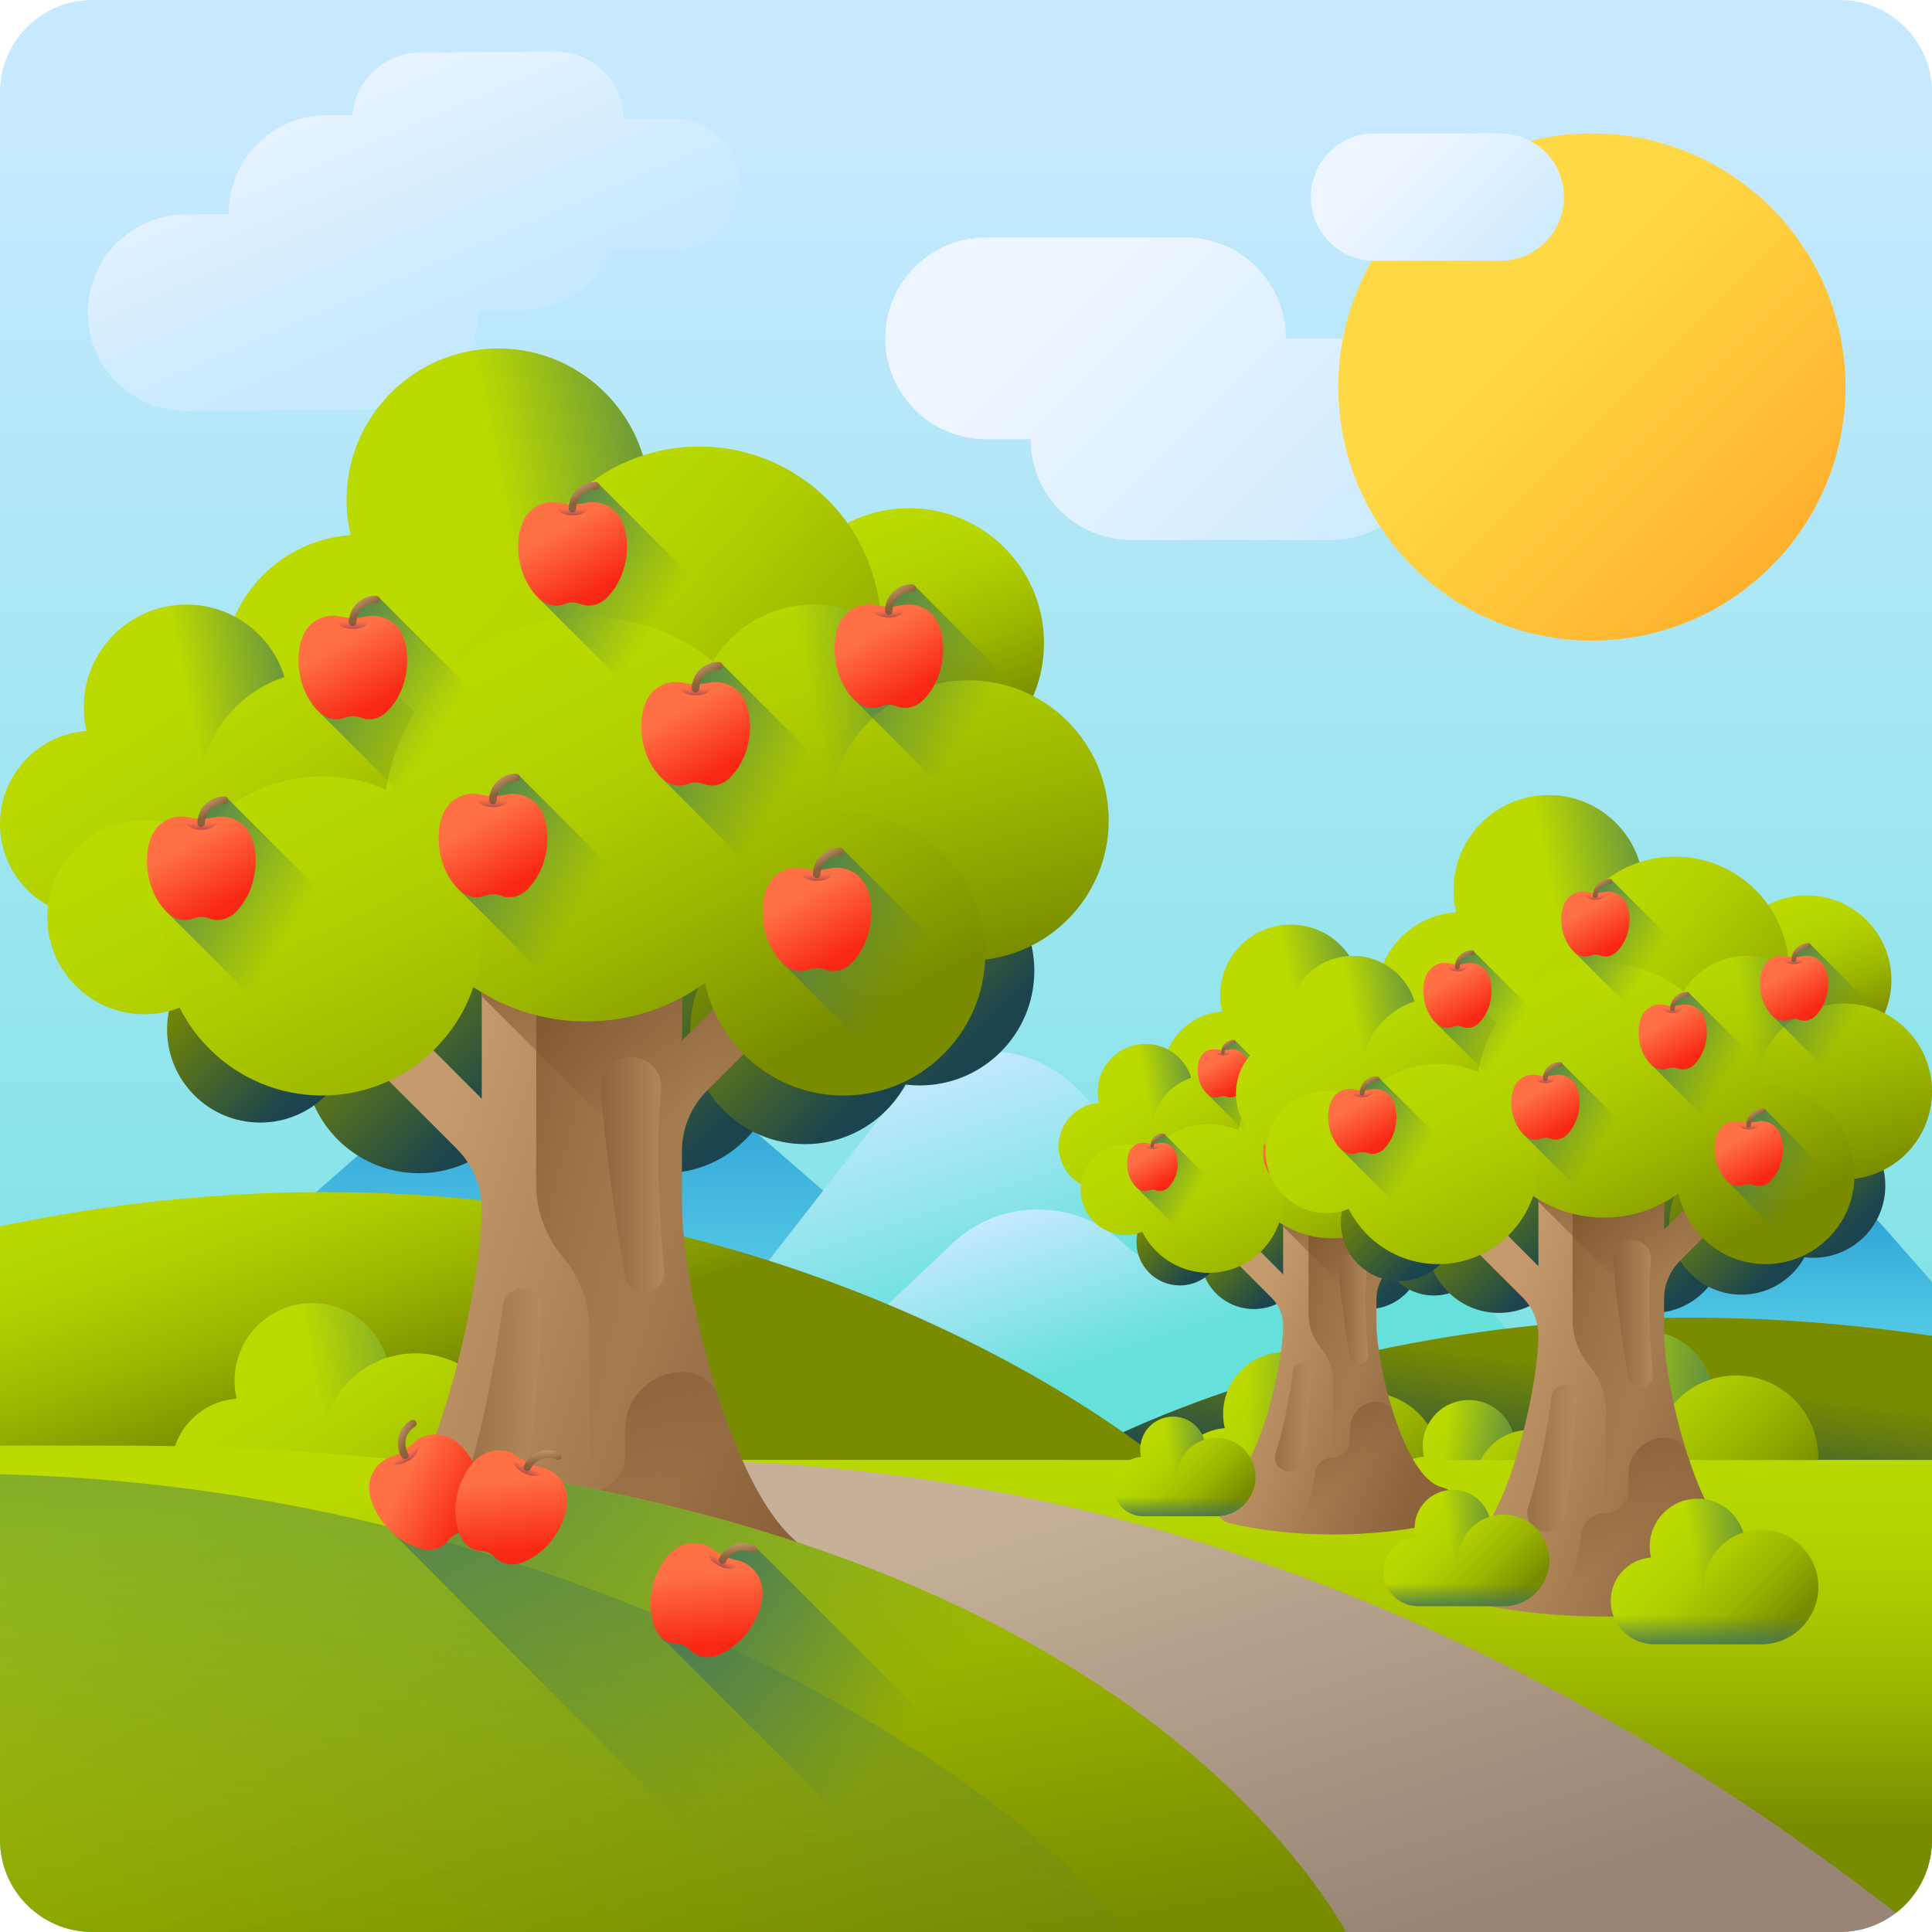 <svg id="Capa_1" enable-background="new 0 0 510 510" height="512" viewBox="0 0 510 510" width="512" xmlns="http://www.w3.org/2000/svg" xmlns:xlink="http://www.w3.org/1999/xlink"><linearGradient id="lg1"><stop offset="0" stop-color="#c7e9ff"/><stop offset=".356" stop-color="#a3e6f2"/><stop offset="1" stop-color="#65e0db"/></linearGradient><linearGradient id="SVGID_1_" gradientUnits="userSpaceOnUse" x1="255" x2="255" xlink:href="#lg1" y1="34.721" y2="483.763"/><linearGradient id="lg2"><stop offset="0" stop-color="#edf5ff"/><stop offset="1" stop-color="#c7e9ff"/></linearGradient><linearGradient id="SVGID_2_" gradientUnits="userSpaceOnUse" x1="86.153" x2="116.607" xlink:href="#lg2" y1="12.575" y2="83.633"/><linearGradient id="lg3"><stop offset="0" stop-color="#18cefb" stop-opacity="0"/><stop offset="1" stop-color="#0469bb"/></linearGradient><linearGradient id="SVGID_3_" gradientUnits="userSpaceOnUse" x1="451.75" x2="451.75" xlink:href="#lg3" y1="397.643" y2="288.449"/><linearGradient id="SVGID_4_" gradientUnits="userSpaceOnUse" x1="284.032" x2="370.484" xlink:href="#lg2" y1="80.899" y2="167.351"/><linearGradient id="SVGID_5_" gradientUnits="userSpaceOnUse" x1="398.885" x2="483.771" y1="80.819" y2="165.704"><stop offset="0" stop-color="#ffd945"/><stop offset=".304" stop-color="#ffcd3e"/><stop offset=".856" stop-color="#ffad2b"/><stop offset="1" stop-color="#ffa325"/></linearGradient><linearGradient id="SVGID_6_" gradientUnits="userSpaceOnUse" x1="173.408" x2="207.357" xlink:href="#lg2" y1="266.424" y2="300.373"/><linearGradient id="SVGID_7_" gradientUnits="userSpaceOnUse" x1="257.715" x2="298.715" y1="400.841" y2="531.841"><stop offset="0" stop-color="#c6b198"/><stop offset="1" stop-color="#988575"/></linearGradient><linearGradient id="SVGID_8_" gradientUnits="userSpaceOnUse" x1="150.917" x2="150.917" xlink:href="#lg3" y1="402.986" y2="246.066"/><linearGradient id="SVGID_9_" gradientUnits="userSpaceOnUse" x1="257.392" x2="278.184" xlink:href="#lg1" y1="276.719" y2="339.896"/><linearGradient id="SVGID_10_" gradientUnits="userSpaceOnUse" x1="277.464" x2="291.822" xlink:href="#lg1" y1="315.93" y2="359.558"/><linearGradient id="lg4"><stop offset="0" stop-color="#798c00"/><stop offset="1" stop-color="#1b444f"/></linearGradient><linearGradient id="SVGID_11_" gradientUnits="userSpaceOnUse" x1="399.658" x2="394.324" xlink:href="#lg4" y1="357.529" y2="398.196"/><linearGradient id="lg5"><stop offset="0" stop-color="#bada00"/><stop offset=".219" stop-color="#b6d600"/><stop offset=".45" stop-color="#acc900"/><stop offset=".687" stop-color="#9ab400"/><stop offset=".927" stop-color="#829700"/><stop offset="1" stop-color="#798c00"/></linearGradient><linearGradient id="SVGID_12_" gradientUnits="userSpaceOnUse" x1="116.914" x2="141.888" xlink:href="#lg5" y1="278.802" y2="352.335"/><linearGradient id="SVGID_13_" gradientUnits="userSpaceOnUse" x1="324.664" x2="362.973" xlink:href="#lg5" y1="368.122" y2="406.432"/><linearGradient id="lg6"><stop offset="0" stop-color="#43765a" stop-opacity="0"/><stop offset="1" stop-color="#43765a"/></linearGradient><linearGradient id="SVGID_14_" gradientUnits="userSpaceOnUse" x1="328.913" x2="361.913" xlink:href="#lg6" y1="373.126" y2="373.459"/><linearGradient id="lg7"><stop offset="0" stop-color="#ff4181" stop-opacity="0"/><stop offset="1" stop-color="#ff4181"/></linearGradient><linearGradient id="SVGID_15_" gradientUnits="userSpaceOnUse" x1="344.434" x2="344.434" xlink:href="#lg7" y1="396.86" y2="408.286"/><linearGradient id="SVGID_16_" gradientUnits="userSpaceOnUse" x1="418.075" x2="460.704" xlink:href="#lg5" y1="363.79" y2="406.419"/><linearGradient id="SVGID_17_" gradientUnits="userSpaceOnUse" x1="424.558" x2="463.892" xlink:href="#lg6" y1="369.719" y2="368.719"/><linearGradient id="SVGID_18_" gradientUnits="userSpaceOnUse" x1="440.075" x2="440.075" xlink:href="#lg7" y1="395.768" y2="408.483"/><linearGradient id="SVGID_19_" gradientUnits="userSpaceOnUse" x1="376.906" x2="405.455" xlink:href="#lg5" y1="377.91" y2="406.46"/><linearGradient id="SVGID_20_" gradientUnits="userSpaceOnUse" x1="381.422" x2="407.755" xlink:href="#lg6" y1="381.16" y2="383.493"/><linearGradient id="SVGID_21_" gradientUnits="userSpaceOnUse" x1="391.639" x2="391.639" xlink:href="#lg7" y1="399.326" y2="407.842"/><linearGradient id="SVGID_22_" gradientUnits="userSpaceOnUse" x1="342.594" x2="342.594" xlink:href="#lg5" y1="375.928" y2="481.079"/><linearGradient id="SVGID_23_" gradientUnits="userSpaceOnUse" x1="75.215" x2="115.316" xlink:href="#lg5" y1="361.364" y2="423.875"/><linearGradient id="SVGID_24_" gradientUnits="userSpaceOnUse" x1="82.764" x2="134.605" xlink:href="#lg6" y1="364.381" y2="353.84"/><linearGradient id="SVGID_25_" gradientUnits="userSpaceOnUse" x1="90.291" x2="127.327" xlink:href="#lg4" y1="259.15" y2="296.186"/><linearGradient id="SVGID_26_" gradientUnits="userSpaceOnUse" x1="155.069" x2="192.105" xlink:href="#lg4" y1="259.15" y2="296.186"/><linearGradient id="SVGID_27_" gradientUnits="userSpaceOnUse" x1="192.221" x2="229.258" xlink:href="#lg4" y1="251.476" y2="288.513"/><linearGradient id="SVGID_28_" gradientUnits="userSpaceOnUse" x1="222.488" x2="259.525" xlink:href="#lg4" y1="235.979" y2="273.015"/><linearGradient id="SVGID_29_" gradientUnits="userSpaceOnUse" x1="52.214" x2="82.282" xlink:href="#lg4" y1="255.292" y2="285.36"/><linearGradient id="lg8"><stop offset="0" stop-color="#c59b6d"/><stop offset="1" stop-color="#8b6239"/></linearGradient><linearGradient id="SVGID_30_" gradientUnits="userSpaceOnUse" x1="106.589" x2="219.308" xlink:href="#lg8" y1="323.346" y2="359.548"/><linearGradient id="lg9"><stop offset="0" stop-color="#754c24" stop-opacity="0"/><stop offset="1" stop-color="#754c24"/></linearGradient><linearGradient id="SVGID_31_" gradientUnits="userSpaceOnUse" x1="171.686" x2="103.396" xlink:href="#lg9" y1="337.812" y2="318.477"/><linearGradient id="SVGID_32_" gradientUnits="userSpaceOnUse" x1="180.411" x2="152.672" xlink:href="#lg9" y1="292.917" y2="217.76"/><linearGradient id="SVGID_33_" gradientUnits="userSpaceOnUse" x1="185.159" x2="157.185" xlink:href="#lg8" y1="310.045" y2="310.045"/><linearGradient id="SVGID_34_" gradientUnits="userSpaceOnUse" x1="156.362" x2="111.363" xlink:href="#lg8" y1="370.919" y2="370.919"/><linearGradient id="SVGID_35_" gradientUnits="userSpaceOnUse" x1="164.321" x2="120.714" xlink:href="#lg9" y1="405.922" y2="359.436"/><linearGradient id="SVGID_36_" gradientUnits="userSpaceOnUse" x1="227.706" x2="249.014" xlink:href="#lg5" y1="137.689" y2="193.298"/><linearGradient id="SVGID_37_" gradientUnits="userSpaceOnUse" x1="125.814" x2="216.244" xlink:href="#lg5" y1="151.525" y2="231.041"/><linearGradient id="SVGID_38_" gradientUnits="userSpaceOnUse" x1="132.173" x2="192.701" xlink:href="#lg6" y1="131.778" y2="119.471"/><linearGradient id="SVGID_39_" gradientUnits="userSpaceOnUse" x1="39.701" x2="92.712" xlink:href="#lg5" y1="182.565" y2="265.2"/><linearGradient id="SVGID_40_" gradientUnits="userSpaceOnUse" x1="49.681" x2="90.687" xlink:href="#lg6" y1="186.553" y2="178.215"/><linearGradient id="SVGID_41_" gradientUnits="userSpaceOnUse" x1="203.238" x2="236.399" xlink:href="#lg5" y1="137.718" y2="260.16"/><linearGradient id="SVGID_42_" gradientUnits="userSpaceOnUse" x1="215.214" x2="261.92" xlink:href="#lg6" y1="190.302" y2="180.805"/><linearGradient id="SVGID_43_" gradientUnits="userSpaceOnUse" x1="141.408" x2="203.427" xlink:href="#lg5" y1="159.791" y2="280.017"/><linearGradient id="SVGID_44_" gradientUnits="userSpaceOnUse" x1="28.281" x2="85.103" xlink:href="#lg5" y1="221.198" y2="341.771"/><linearGradient id="SVGID_45_" gradientUnits="userSpaceOnUse" x1="61.089" x2="125.124" xlink:href="#lg5" y1="196.229" y2="332.107"/><linearGradient id="SVGID_46_" gradientUnits="userSpaceOnUse" x1="156.116" x2="182.874" y1="380.568" y2="527.391"><stop offset="0" stop-color="#bada00"/><stop offset="1" stop-color="#798c00"/></linearGradient><linearGradient id="SVGID_47_" gradientUnits="userSpaceOnUse" x1="144.751" x2="159.069" xlink:href="#lg6" y1="513.943" y2="256.737"/><linearGradient id="SVGID_48_" gradientUnits="userSpaceOnUse" x1="227.172" x2="148.506" xlink:href="#lg6" y1="453.374" y2="322.707"/><linearGradient id="SVGID_49_" gradientUnits="userSpaceOnUse" x1="370.344" x2="406.548" xlink:href="#lg2" y1="42.931" y2="79.135"/><linearGradient id="SVGID_50_" gradientUnits="userSpaceOnUse" x1="76.479" x2="39.479" xlink:href="#lg6" y1="245.648" y2="222.273"/><linearGradient id="lg10"><stop offset="0" stop-color="#ff7044"/><stop offset="1" stop-color="#f82814"/></linearGradient><linearGradient id="SVGID_51_" gradientUnits="userSpaceOnUse" x1="50.13" x2="59.668" xlink:href="#lg10" y1="222.641" y2="238.902"/><linearGradient id="SVGID_52_" gradientTransform="matrix(1 .008 -.008 1 -226.886 -577.806)" gradientUnits="userSpaceOnUse" x1="287.682" x2="289.553" xlink:href="#lg8" y1="786.637" y2="789.584"/><linearGradient id="lg11"><stop offset="0" stop-color="#843561" stop-opacity="0"/><stop offset="1" stop-color="#3a2f4d"/></linearGradient><linearGradient id="SVGID_53_" gradientUnits="userSpaceOnUse" x1="53.149" x2="53.149" xlink:href="#lg11" y1="217.202" y2="220.944"/><linearGradient id="SVGID_54_" gradientUnits="userSpaceOnUse" x1="116.479" x2="79.479" xlink:href="#lg6" y1="192.648" y2="169.273"/><linearGradient id="SVGID_55_" gradientUnits="userSpaceOnUse" x1="90.13" x2="99.668" xlink:href="#lg10" y1="169.641" y2="185.902"/><linearGradient id="SVGID_56_" gradientTransform="matrix(1 .008 -.008 1 -226.886 -577.806)" gradientUnits="userSpaceOnUse" x1="327.239" x2="329.111" xlink:href="#lg8" y1="733.309" y2="736.255"/><linearGradient id="SVGID_57_" gradientUnits="userSpaceOnUse" x1="93.149" x2="93.149" xlink:href="#lg11" y1="164.202" y2="167.944"/><linearGradient id="SVGID_58_" gradientUnits="userSpaceOnUse" x1="174.479" x2="137.479" xlink:href="#lg6" y1="162.648" y2="139.273"/><linearGradient id="SVGID_59_" gradientUnits="userSpaceOnUse" x1="148.13" x2="157.668" xlink:href="#lg10" y1="139.641" y2="155.902"/><linearGradient id="SVGID_60_" gradientTransform="matrix(1 .008 -.008 1 -226.886 -577.806)" gradientUnits="userSpaceOnUse" x1="384.986" x2="386.858" xlink:href="#lg8" y1="702.829" y2="705.776"/><linearGradient id="SVGID_61_" gradientUnits="userSpaceOnUse" x1="151.149" x2="151.149" xlink:href="#lg11" y1="134.202" y2="137.944"/><linearGradient id="SVGID_62_" gradientUnits="userSpaceOnUse" x1="153.479" x2="116.479" xlink:href="#lg6" y1="239.648" y2="216.273"/><linearGradient id="SVGID_63_" gradientUnits="userSpaceOnUse" x1="127.13" x2="136.668" xlink:href="#lg10" y1="216.641" y2="232.902"/><linearGradient id="SVGID_64_" gradientTransform="matrix(1 .008 -.008 1 -226.886 -577.806)" gradientUnits="userSpaceOnUse" x1="364.627" x2="366.498" xlink:href="#lg8" y1="779.998" y2="782.945"/><linearGradient id="SVGID_65_" gradientUnits="userSpaceOnUse" x1="130.149" x2="130.149" xlink:href="#lg11" y1="211.202" y2="214.944"/><linearGradient id="SVGID_66_" gradientUnits="userSpaceOnUse" x1="206.979" x2="169.979" xlink:href="#lg6" y1="210.148" y2="186.773"/><linearGradient id="SVGID_67_" gradientUnits="userSpaceOnUse" x1="180.63" x2="190.168" xlink:href="#lg10" y1="187.141" y2="203.402"/><linearGradient id="SVGID_68_" gradientTransform="matrix(1 .008 -.008 1 -226.886 -577.806)" gradientUnits="userSpaceOnUse" x1="417.878" x2="419.75" xlink:href="#lg8" y1="750.056" y2="753.003"/><linearGradient id="SVGID_69_" gradientUnits="userSpaceOnUse" x1="183.649" x2="183.649" xlink:href="#lg11" y1="181.702" y2="185.444"/><linearGradient id="SVGID_70_" gradientUnits="userSpaceOnUse" x1="257.979" x2="220.979" xlink:href="#lg6" y1="189.648" y2="166.273"/><linearGradient id="SVGID_71_" gradientUnits="userSpaceOnUse" x1="231.63" x2="241.168" xlink:href="#lg10" y1="166.641" y2="182.902"/><linearGradient id="SVGID_72_" gradientTransform="matrix(1 .008 -.008 1 -226.886 -577.806)" gradientUnits="userSpaceOnUse" x1="468.705" x2="470.576" xlink:href="#lg8" y1="729.135" y2="732.081"/><linearGradient id="SVGID_73_" gradientUnits="userSpaceOnUse" x1="234.649" x2="234.649" xlink:href="#lg11" y1="161.202" y2="164.944"/><linearGradient id="SVGID_74_" gradientUnits="userSpaceOnUse" x1="238.979" x2="201.979" xlink:href="#lg6" y1="259.148" y2="235.773"/><linearGradient id="SVGID_75_" gradientUnits="userSpaceOnUse" x1="212.63" x2="222.168" xlink:href="#lg10" y1="236.141" y2="252.402"/><linearGradient id="SVGID_76_" gradientTransform="matrix(1 .008 -.008 1 -226.886 -577.806)" gradientUnits="userSpaceOnUse" x1="450.283" x2="452.154" xlink:href="#lg8" y1="798.787" y2="801.734"/><linearGradient id="SVGID_77_" gradientUnits="userSpaceOnUse" x1="215.649" x2="215.649" xlink:href="#lg11" y1="230.702" y2="234.444"/><linearGradient id="SVGID_78_" gradientTransform="matrix(.853 -.522 .522 .853 -166.217 113.326)" gradientUnits="userSpaceOnUse" x1="88.719" x2="98.257" xlink:href="#lg10" y1="378.882" y2="395.143"/><linearGradient id="SVGID_79_" gradientTransform="matrix(.857 -.515 .515 .857 -661.235 -261.233)" gradientUnits="userSpaceOnUse" x1="327.565" x2="329.436" xlink:href="#lg8" y1="942.547" y2="945.494"/><linearGradient id="SVGID_80_" gradientTransform="matrix(.853 -.522 .522 .853 -166.217 113.326)" gradientUnits="userSpaceOnUse" x1="91.738" x2="91.738" xlink:href="#lg11" y1="373.443" y2="377.185"/><linearGradient id="SVGID_81_" gradientTransform="matrix(.91 .414 -.414 .91 183.729 -22.077)" gradientUnits="userSpaceOnUse" x1="126.094" x2="135.632" xlink:href="#lg10" y1="396.435" y2="412.696"/><linearGradient id="SVGID_82_" gradientTransform="matrix(.907 .422 -.422 .907 216.549 -641.963)" gradientUnits="userSpaceOnUse" x1="365.083" x2="366.954" xlink:href="#lg8" y1="959.789" y2="962.735"/><linearGradient id="SVGID_83_" gradientTransform="matrix(.91 .414 -.414 .91 183.729 -22.077)" gradientUnits="userSpaceOnUse" x1="129.113" x2="129.113" xlink:href="#lg11" y1="390.996" y2="394.738"/><linearGradient id="SVGID_84_" gradientUnits="userSpaceOnUse" x1="233.142" x2="170.309" xlink:href="#lg6" y1="464.822" y2="415.988"/><linearGradient id="SVGID_85_" gradientTransform="matrix(.91 .414 -.414 .91 183.729 -22.077)" gradientUnits="userSpaceOnUse" x1="183.13" x2="192.668" xlink:href="#lg10" y1="397.393" y2="413.654"/><linearGradient id="SVGID_86_" gradientTransform="matrix(.907 .422 -.422 .907 216.549 -641.963)" gradientUnits="userSpaceOnUse" x1="422.123" x2="423.995" xlink:href="#lg8" y1="960.273" y2="963.22"/><linearGradient id="SVGID_87_" gradientTransform="matrix(.91 .414 -.414 .91 183.729 -22.077)" gradientUnits="userSpaceOnUse" x1="186.15" x2="186.15" xlink:href="#lg11" y1="391.954" y2="395.696"/><linearGradient id="SVGID_88_" gradientUnits="userSpaceOnUse" x1="321.529" x2="338.792" xlink:href="#lg4" y1="321.994" y2="339.257"/><linearGradient id="SVGID_89_" gradientUnits="userSpaceOnUse" x1="351.722" x2="368.985" xlink:href="#lg4" y1="321.994" y2="339.257"/><linearGradient id="SVGID_90_" gradientUnits="userSpaceOnUse" x1="369.04" x2="386.303" xlink:href="#lg4" y1="318.417" y2="335.68"/><linearGradient id="SVGID_91_" gradientUnits="userSpaceOnUse" x1="383.148" x2="400.411" xlink:href="#lg4" y1="311.194" y2="328.457"/><linearGradient id="SVGID_92_" gradientUnits="userSpaceOnUse" x1="303.781" x2="317.796" xlink:href="#lg4" y1="320.196" y2="334.211"/><linearGradient id="SVGID_93_" gradientUnits="userSpaceOnUse" x1="329.126" x2="381.665" xlink:href="#lg8" y1="351.916" y2="368.79"/><linearGradient id="SVGID_94_" gradientUnits="userSpaceOnUse" x1="359.468" x2="327.637" xlink:href="#lg9" y1="358.659" y2="349.647"/><linearGradient id="SVGID_95_" gradientUnits="userSpaceOnUse" x1="363.535" x2="350.605" xlink:href="#lg9" y1="337.733" y2="302.702"/><linearGradient id="SVGID_96_" gradientUnits="userSpaceOnUse" x1="365.748" x2="352.709" xlink:href="#lg8" y1="345.717" y2="345.717"/><linearGradient id="SVGID_97_" gradientUnits="userSpaceOnUse" x1="352.325" x2="331.351" xlink:href="#lg8" y1="374.09" y2="374.09"/><linearGradient id="SVGID_98_" gradientUnits="userSpaceOnUse" x1="356.035" x2="335.709" xlink:href="#lg9" y1="390.406" y2="368.738"/><linearGradient id="SVGID_99_" gradientUnits="userSpaceOnUse" x1="385.58" x2="395.511" xlink:href="#lg5" y1="265.379" y2="291.299"/><linearGradient id="SVGID_100_" gradientUnits="userSpaceOnUse" x1="338.086" x2="380.237" xlink:href="#lg5" y1="271.829" y2="308.892"/><linearGradient id="SVGID_101_" gradientUnits="userSpaceOnUse" x1="341.051" x2="369.263" xlink:href="#lg6" y1="262.625" y2="256.888"/><linearGradient id="SVGID_102_" gradientUnits="userSpaceOnUse" x1="297.949" x2="322.657" xlink:href="#lg5" y1="286.297" y2="324.814"/><linearGradient id="SVGID_103_" gradientUnits="userSpaceOnUse" x1="302.6" x2="321.714" xlink:href="#lg6" y1="288.156" y2="284.27"/><linearGradient id="SVGID_104_" gradientUnits="userSpaceOnUse" x1="374.175" x2="389.632" xlink:href="#lg5" y1="265.393" y2="322.465"/><linearGradient id="SVGID_105_" gradientUnits="userSpaceOnUse" x1="379.757" x2="401.527" xlink:href="#lg6" y1="289.903" y2="285.477"/><linearGradient id="SVGID_106_" gradientUnits="userSpaceOnUse" x1="345.355" x2="374.263" xlink:href="#lg5" y1="275.681" y2="331.72"/><linearGradient id="SVGID_107_" gradientUnits="userSpaceOnUse" x1="292.625" x2="319.11" xlink:href="#lg5" y1="304.304" y2="360.504"/><linearGradient id="SVGID_108_" gradientUnits="userSpaceOnUse" x1="307.917" x2="337.765" xlink:href="#lg5" y1="292.666" y2="356"/><linearGradient id="SVGID_109_" gradientUnits="userSpaceOnUse" x1="315.091" x2="297.845" xlink:href="#lg6" y1="315.7" y2="304.805"/><linearGradient id="SVGID_110_" gradientUnits="userSpaceOnUse" x1="302.81" x2="307.255" xlink:href="#lg10" y1="304.977" y2="312.556"/><linearGradient id="SVGID_111_" gradientTransform="matrix(1 .008 -.008 1 -226.886 -577.806)" gradientUnits="userSpaceOnUse" x1="538.869" x2="539.742" xlink:href="#lg8" y1="872.986" y2="874.359"/><linearGradient id="SVGID_112_" gradientUnits="userSpaceOnUse" x1="304.217" x2="304.217" xlink:href="#lg11" y1="302.441" y2="304.186"/><linearGradient id="SVGID_113_" gradientUnits="userSpaceOnUse" x1="333.735" x2="316.489" xlink:href="#lg6" y1="290.997" y2="280.101"/><linearGradient id="SVGID_114_" gradientUnits="userSpaceOnUse" x1="321.454" x2="325.9" xlink:href="#lg10" y1="280.273" y2="287.852"/><linearGradient id="SVGID_115_" gradientTransform="matrix(1 .008 -.008 1 -226.886 -577.806)" gradientUnits="userSpaceOnUse" x1="557.308" x2="558.18" xlink:href="#lg8" y1="848.129" y2="849.502"/><linearGradient id="SVGID_116_" gradientUnits="userSpaceOnUse" x1="322.861" x2="322.861" xlink:href="#lg11" y1="277.738" y2="279.482"/><linearGradient id="SVGID_117_" gradientUnits="userSpaceOnUse" x1="360.77" x2="343.524" xlink:href="#lg6" y1="277.013" y2="266.118"/><linearGradient id="SVGID_118_" gradientUnits="userSpaceOnUse" x1="348.488" x2="352.934" xlink:href="#lg10" y1="266.289" y2="273.869"/><linearGradient id="SVGID_119_" gradientTransform="matrix(1 .008 -.008 1 -226.886 -577.806)" gradientUnits="userSpaceOnUse" x1="584.224" x2="585.096" xlink:href="#lg8" y1="833.922" y2="835.296"/><linearGradient id="SVGID_120_" gradientUnits="userSpaceOnUse" x1="349.896" x2="349.896" xlink:href="#lg11" y1="263.754" y2="265.498"/><linearGradient id="SVGID_121_" gradientUnits="userSpaceOnUse" x1="350.982" x2="333.735" xlink:href="#lg6" y1="312.904" y2="302.008"/><linearGradient id="SVGID_122_" gradientUnits="userSpaceOnUse" x1="338.7" x2="343.146" xlink:href="#lg10" y1="302.18" y2="309.76"/><linearGradient id="SVGID_123_" gradientTransform="matrix(1 .008 -.008 1 -226.886 -577.806)" gradientUnits="userSpaceOnUse" x1="574.734" x2="575.607" xlink:href="#lg8" y1="869.891" y2="871.265"/><linearGradient id="SVGID_124_" gradientUnits="userSpaceOnUse" x1="340.107" x2="340.107" xlink:href="#lg11" y1="299.645" y2="301.389"/><linearGradient id="SVGID_125_" gradientUnits="userSpaceOnUse" x1="375.919" x2="358.672" xlink:href="#lg6" y1="299.153" y2="288.258"/><linearGradient id="SVGID_126_" gradientUnits="userSpaceOnUse" x1="363.637" x2="368.083" xlink:href="#lg10" y1="288.43" y2="296.009"/><linearGradient id="SVGID_127_" gradientTransform="matrix(1 .008 -.008 1 -226.886 -577.806)" gradientUnits="userSpaceOnUse" x1="599.555" x2="600.428" xlink:href="#lg8" y1="855.935" y2="857.309"/><linearGradient id="SVGID_128_" gradientUnits="userSpaceOnUse" x1="365.044" x2="365.044" xlink:href="#lg11" y1="285.895" y2="287.639"/><linearGradient id="SVGID_129_" gradientUnits="userSpaceOnUse" x1="399.69" x2="382.444" xlink:href="#lg6" y1="289.598" y2="278.703"/><linearGradient id="SVGID_130_" gradientUnits="userSpaceOnUse" x1="387.409" x2="391.854" xlink:href="#lg10" y1="278.874" y2="286.454"/><linearGradient id="SVGID_131_" gradientTransform="matrix(1 .008 -.008 1 -226.886 -577.806)" gradientUnits="userSpaceOnUse" x1="623.246" x2="624.119" xlink:href="#lg8" y1="846.183" y2="847.557"/><linearGradient id="SVGID_132_" gradientUnits="userSpaceOnUse" x1="388.816" x2="388.816" xlink:href="#lg11" y1="276.339" y2="278.084"/><linearGradient id="SVGID_133_" gradientUnits="userSpaceOnUse" x1="390.834" x2="373.588" xlink:href="#lg6" y1="321.993" y2="311.098"/><linearGradient id="SVGID_134_" gradientUnits="userSpaceOnUse" x1="378.553" x2="382.998" xlink:href="#lg10" y1="311.269" y2="318.849"/><linearGradient id="SVGID_135_" gradientTransform="matrix(1 .008 -.008 1 -226.886 -577.806)" gradientUnits="userSpaceOnUse" x1="614.66" x2="615.532" xlink:href="#lg8" y1="878.649" y2="880.023"/><linearGradient id="SVGID_136_" gradientUnits="userSpaceOnUse" x1="379.96" x2="379.96" xlink:href="#lg11" y1="308.734" y2="310.478"/><linearGradient id="SVGID_137_" gradientUnits="userSpaceOnUse" x1="382.94" x2="406.193" xlink:href="#lg4" y1="314.834" y2="338.087"/><linearGradient id="SVGID_138_" gradientUnits="userSpaceOnUse" x1="423.61" x2="446.863" xlink:href="#lg4" y1="314.834" y2="338.087"/><linearGradient id="SVGID_139_" gradientUnits="userSpaceOnUse" x1="446.936" x2="470.189" xlink:href="#lg4" y1="310.016" y2="333.269"/><linearGradient id="SVGID_140_" gradientUnits="userSpaceOnUse" x1="465.939" x2="489.192" xlink:href="#lg4" y1="300.286" y2="323.539"/><linearGradient id="SVGID_141_" gradientUnits="userSpaceOnUse" x1="359.034" x2="377.912" xlink:href="#lg4" y1="312.412" y2="331.29"/><linearGradient id="SVGID_142_" gradientUnits="userSpaceOnUse" x1="393.173" x2="463.942" xlink:href="#lg8" y1="355.139" y2="377.868"/><linearGradient id="SVGID_143_" gradientUnits="userSpaceOnUse" x1="434.043" x2="391.168" xlink:href="#lg9" y1="364.221" y2="352.082"/><linearGradient id="SVGID_144_" gradientUnits="userSpaceOnUse" x1="439.521" x2="422.106" xlink:href="#lg9" y1="336.034" y2="288.848"/><linearGradient id="SVGID_145_" gradientUnits="userSpaceOnUse" x1="442.502" x2="424.939" xlink:href="#lg8" y1="346.788" y2="346.788"/><linearGradient id="SVGID_146_" gradientUnits="userSpaceOnUse" x1="424.422" x2="396.17" xlink:href="#lg8" y1="385.007" y2="385.007"/><linearGradient id="SVGID_147_" gradientUnits="userSpaceOnUse" x1="429.419" x2="402.041" xlink:href="#lg9" y1="406.983" y2="377.797"/><linearGradient id="SVGID_148_" gradientUnits="userSpaceOnUse" x1="469.215" x2="482.593" xlink:href="#lg5" y1="238.575" y2="273.489"/><linearGradient id="SVGID_149_" gradientUnits="userSpaceOnUse" x1="405.243" x2="462.018" xlink:href="#lg5" y1="247.263" y2="297.186"/><linearGradient id="SVGID_150_" gradientUnits="userSpaceOnUse" x1="409.236" x2="447.237" xlink:href="#lg6" y1="234.865" y2="227.137"/><linearGradient id="SVGID_151_" gradientUnits="userSpaceOnUse" x1="351.178" x2="384.46" xlink:href="#lg5" y1="266.751" y2="318.632"/><linearGradient id="SVGID_152_" gradientUnits="userSpaceOnUse" x1="357.444" x2="383.189" xlink:href="#lg6" y1="269.255" y2="264.02"/><linearGradient id="SVGID_153_" gradientUnits="userSpaceOnUse" x1="453.853" x2="474.673" xlink:href="#lg5" y1="238.593" y2="315.468"/><linearGradient id="SVGID_154_" gradientUnits="userSpaceOnUse" x1="461.372" x2="490.696" xlink:href="#lg6" y1="271.608" y2="265.646"/><linearGradient id="SVGID_155_" gradientUnits="userSpaceOnUse" x1="415.034" x2="453.972" xlink:href="#lg5" y1="252.452" y2="327.935"/><linearGradient id="SVGID_156_" gradientUnits="userSpaceOnUse" x1="344.007" x2="379.682" xlink:href="#lg5" y1="291.006" y2="366.707"/><linearGradient id="SVGID_157_" gradientUnits="userSpaceOnUse" x1="364.606" x2="404.809" xlink:href="#lg5" y1="275.329" y2="360.639"/><linearGradient id="SVGID_158_" gradientUnits="userSpaceOnUse" x1="374.268" x2="351.038" xlink:href="#lg6" y1="306.357" y2="291.681"/><linearGradient id="SVGID_159_" gradientUnits="userSpaceOnUse" x1="357.725" x2="363.714" xlink:href="#lg10" y1="291.912" y2="302.121"/><linearGradient id="SVGID_160_" gradientTransform="matrix(1 .008 -.008 1 -226.886 -577.806)" gradientUnits="userSpaceOnUse" x1="594.327" x2="595.502" xlink:href="#lg8" y1="857.614" y2="859.464"/><linearGradient id="SVGID_161_" gradientUnits="userSpaceOnUse" x1="359.621" x2="359.621" xlink:href="#lg11" y1="288.497" y2="290.847"/><linearGradient id="SVGID_162_" gradientUnits="userSpaceOnUse" x1="399.382" x2="376.152" xlink:href="#lg6" y1="273.081" y2="258.405"/><linearGradient id="SVGID_163_" gradientUnits="userSpaceOnUse" x1="382.839" x2="388.827" xlink:href="#lg10" y1="258.636" y2="268.846"/><linearGradient id="SVGID_164_" gradientTransform="matrix(1 .008 -.008 1 -226.886 -577.806)" gradientUnits="userSpaceOnUse" x1="619.162" x2="620.338" xlink:href="#lg8" y1="824.132" y2="825.982"/><linearGradient id="SVGID_165_" gradientUnits="userSpaceOnUse" x1="384.735" x2="384.735" xlink:href="#lg11" y1="255.222" y2="257.571"/><linearGradient id="SVGID_166_" gradientUnits="userSpaceOnUse" x1="435.797" x2="412.567" xlink:href="#lg6" y1="254.246" y2="239.57"/><linearGradient id="SVGID_167_" gradientUnits="userSpaceOnUse" x1="419.254" x2="425.242" xlink:href="#lg10" y1="239.801" y2="250.011"/><linearGradient id="SVGID_168_" gradientTransform="matrix(1 .008 -.008 1 -226.886 -577.806)" gradientUnits="userSpaceOnUse" x1="655.419" x2="656.594" xlink:href="#lg8" y1="804.996" y2="806.846"/><linearGradient id="SVGID_169_" gradientUnits="userSpaceOnUse" x1="421.149" x2="421.149" xlink:href="#lg11" y1="236.386" y2="238.736"/><linearGradient id="SVGID_170_" gradientUnits="userSpaceOnUse" x1="422.612" x2="399.382" xlink:href="#lg6" y1="302.59" y2="287.914"/><linearGradient id="SVGID_171_" gradientUnits="userSpaceOnUse" x1="406.069" x2="412.058" xlink:href="#lg10" y1="288.145" y2="298.354"/><linearGradient id="SVGID_172_" gradientTransform="matrix(1 .008 -.008 1 -226.886 -577.806)" gradientUnits="userSpaceOnUse" x1="642.636" x2="643.811" xlink:href="#lg8" y1="853.445" y2="855.296"/><linearGradient id="SVGID_173_" gradientUnits="userSpaceOnUse" x1="407.965" x2="407.965" xlink:href="#lg11" y1="284.73" y2="287.08"/><linearGradient id="SVGID_174_" gradientUnits="userSpaceOnUse" x1="456.202" x2="432.972" xlink:href="#lg6" y1="284.068" y2="269.392"/><linearGradient id="SVGID_175_" gradientUnits="userSpaceOnUse" x1="439.659" x2="445.647" xlink:href="#lg10" y1="269.623" y2="279.833"/><linearGradient id="SVGID_176_" gradientTransform="matrix(1 .008 -.008 1 -226.886 -577.806)" gradientUnits="userSpaceOnUse" x1="676.07" x2="677.245" xlink:href="#lg8" y1="834.647" y2="836.497"/><linearGradient id="SVGID_177_" gradientUnits="userSpaceOnUse" x1="441.554" x2="441.554" xlink:href="#lg11" y1="266.209" y2="268.558"/><linearGradient id="SVGID_178_" gradientUnits="userSpaceOnUse" x1="488.222" x2="464.992" xlink:href="#lg6" y1="271.197" y2="256.522"/><linearGradient id="SVGID_179_" gradientUnits="userSpaceOnUse" x1="471.679" x2="477.667" xlink:href="#lg10" y1="256.753" y2="266.962"/><linearGradient id="SVGID_180_" gradientTransform="matrix(1 .008 -.008 1 -226.886 -577.806)" gradientUnits="userSpaceOnUse" x1="707.98" x2="709.156" xlink:href="#lg8" y1="821.511" y2="823.361"/><linearGradient id="SVGID_181_" gradientUnits="userSpaceOnUse" x1="473.574" x2="473.574" xlink:href="#lg11" y1="253.338" y2="255.687"/><linearGradient id="SVGID_182_" gradientUnits="userSpaceOnUse" x1="476.293" x2="453.063" xlink:href="#lg6" y1="314.833" y2="300.157"/><linearGradient id="SVGID_183_" gradientUnits="userSpaceOnUse" x1="459.75" x2="465.738" xlink:href="#lg10" y1="300.388" y2="310.597"/><linearGradient id="SVGID_184_" gradientTransform="matrix(1 .008 -.008 1 -226.886 -577.806)" gradientUnits="userSpaceOnUse" x1="696.414" x2="697.589" xlink:href="#lg8" y1="865.242" y2="867.092"/><linearGradient id="SVGID_185_" gradientUnits="userSpaceOnUse" x1="461.645" x2="461.645" xlink:href="#lg11" y1="296.973" y2="299.322"/><linearGradient id="SVGID_186_" gradientUnits="userSpaceOnUse" x1="436.876" x2="466.563" xlink:href="#lg5" y1="404.273" y2="433.959"/><linearGradient id="SVGID_187_" gradientUnits="userSpaceOnUse" x1="446.62" x2="470.642" xlink:href="#lg6" y1="408.495" y2="404.104"/><linearGradient id="SVGID_188_" gradientUnits="userSpaceOnUse" x1="452.196" x2="452.196" xlink:href="#lg6" y1="426.542" y2="435.396"/><linearGradient id="SVGID_189_" gradientUnits="userSpaceOnUse" x1="374.53" x2="398.259" xlink:href="#lg5" y1="400.201" y2="423.93"/><linearGradient id="SVGID_190_" gradientUnits="userSpaceOnUse" x1="382.319" x2="401.52" xlink:href="#lg6" y1="403.576" y2="400.066"/><linearGradient id="SVGID_191_" gradientUnits="userSpaceOnUse" x1="386.776" x2="386.776" xlink:href="#lg6" y1="418.001" y2="425.079"/><linearGradient id="SVGID_192_" gradientUnits="userSpaceOnUse" x1="301.933" x2="322.24" xlink:href="#lg5" y1="379.883" y2="400.19"/><linearGradient id="SVGID_193_" gradientUnits="userSpaceOnUse" x1="308.598" x2="325.03" xlink:href="#lg6" y1="382.771" y2="379.768"/><linearGradient id="SVGID_194_" gradientUnits="userSpaceOnUse" x1="312.412" x2="312.412" xlink:href="#lg6" y1="395.116" y2="401.173"/><g><path d="m485.638 510h-461.276c-13.455 0-24.362-10.907-24.362-24.362v-461.276c0-13.455 10.907-24.362 24.362-24.362h461.275c13.456 0 24.363 10.907 24.363 24.362v461.275c0 13.456-10.907 24.363-24.362 24.363z" fill="url(#SVGID_1_)"/><path d="m178 31.333h-13.361c-.176-9.876-8.264-17.796-18.166-17.725l-35.599.253c-9.395.067-17.056 7.303-17.846 16.48l-6.893.049c-14.325.102-25.855 11.797-25.753 26.123l-11.444.082c-14.325.102-25.855 11.798-25.753 26.123s11.798 25.855 26.123 25.753l51.161-.365c14.325-.102 25.855-11.797 25.753-26.123l11.445-.082c10.701-.076 19.841-6.624 23.739-15.903h16.594c9.573 0 17.333-7.76 17.333-17.333 0-9.571-7.76-17.332-17.333-17.332z" fill="url(#SVGID_2_)"/><path d="m510 338.382-13.24-15.007c-15.248-17.282-33.894-17.217-49.111.171l-54.149 61.874h116.5z" fill="url(#SVGID_3_)"/><g><path d="m351.207 89.312h-11.749c0-14.706-11.922-26.627-26.627-26.627h-52.52c-14.706 0-26.627 11.922-26.627 26.627s11.922 26.627 26.627 26.627h11.748c0 14.706 11.922 26.627 26.627 26.627h52.52c14.706 0 26.627-11.922 26.627-26.627.002-14.705-11.92-26.627-26.626-26.627z" fill="url(#SVGID_4_)"/></g><circle cx="420.218" cy="102.152" fill="url(#SVGID_5_)" r="66.943"/><path d="m151.6 266.398h7.964c0-9.968 8.081-18.049 18.049-18.049h35.6c9.968 0 18.049 8.081 18.049 18.049s-8.081 18.049-18.049 18.049h-7.963c0 9.968-8.081 18.049-18.049 18.049h-35.6c-9.968 0-18.049-8.081-18.049-18.049-.001-9.968 8.08-18.049 18.048-18.049z" fill="url(#SVGID_6_)"/><path d="m510 485.638v-100.218h-480v106.58c0 9.941 8.059 18 18 18h437.638c13.455 0 24.362-10.907 24.362-24.362z" fill="url(#SVGID_7_)"/><g><path d="m2.5 385.42 101.729-88.916c28.589-24.988 63.619-25.082 92.265-.246l102.84 89.162z" fill="url(#SVGID_8_)"/><g><path d="m346.953 306.082h-31.783c-10.05 0-19.689-5.129-26.796-14.258-14.799-19.011-38.793-19.011-53.591 0l-72.858 93.597h262.484l-50.66-65.08c-7.106-9.13-16.745-14.259-26.796-14.259z" fill="url(#SVGID_9_)"/></g><g><path d="m345.173 336.768h-26.496c-8.378 0-16.414-3.145-22.338-8.744-12.337-11.658-32.339-11.658-44.676 0l-60.738 57.396h218.818l-42.232-39.909c-5.925-5.598-13.96-8.743-22.338-8.743z" fill="url(#SVGID_10_)"/></g></g><path d="m282 385.42s88.761-53.617 228-32.791v32.791z" fill="url(#SVGID_11_)"/><path d="m306.248 385.42s-119.222-100.885-306.248-61.698v61.698z" fill="url(#SVGID_12_)"/><g><g><g><g><path d="m360.788 367.49c-2.117 0-4.155.338-6.064.961-2.042-6.661-8.24-11.505-15.571-11.505-8.993 0-16.284 7.29-16.284 16.284 0 1.299.153 2.563.441 3.774-7.675.541-13.733 6.938-13.733 14.75 0 8.167 6.621 14.788 14.788 14.788h36.422c10.784 0 19.526-8.742 19.526-19.526.001-10.784-8.741-19.526-19.525-19.526z" fill="url(#SVGID_13_)"/><path d="m341.261 387.017c0 .792.048 1.573.14 2.34-.734.104-1.485.156-2.248.156-8.993 0-16.283-7.291-16.283-16.284 0-8.992 7.289-16.283 16.283-16.283 7.33 0 13.53 4.844 15.571 11.506-7.815 2.548-13.463 9.897-13.463 18.565z" fill="url(#SVGID_14_)"/><path d="m309.691 393.595c.906 7.299 7.13 12.947 14.674 12.947h36.422c8.475 0 15.689-5.4 18.389-12.947z" fill="url(#SVGID_15_)"/></g></g></g><g><g><g><path d="m458.272 363.087c-2.356 0-4.623.376-6.747 1.07-2.272-7.413-9.169-12.803-17.326-12.803-10.007 0-18.12 8.112-18.12 18.12 0 1.446.17 2.852.49 4.2-8.54.602-15.282 7.72-15.282 16.413 0 9.088 7.367 16.456 16.455 16.456h40.529c12 0 21.728-9.728 21.728-21.728.001-12-9.727-21.728-21.727-21.728z" fill="url(#SVGID_16_)"/><path d="m436.544 384.815c0 .881.053 1.75.155 2.604-.817.115-1.653.174-2.501.174-10.007 0-18.118-8.113-18.118-18.12 0-10.005 8.111-18.118 18.118-18.118 8.157 0 15.056 5.39 17.327 12.803-8.697 2.835-14.981 11.012-14.981 20.657z" fill="url(#SVGID_17_)"/><path d="m401.415 392.135c1.008 8.121 7.934 14.407 16.329 14.407h40.529c9.431 0 17.457-6.009 20.462-14.407z" fill="url(#SVGID_18_)"/></g></g></g><g><g><g><path d="m403.827 377.439c-1.578 0-3.096.252-4.519.716-1.522-4.964-6.141-8.574-11.604-8.574-6.702 0-12.135 5.433-12.135 12.135 0 .968.114 1.91.328 2.813-5.72.403-10.235 5.17-10.235 10.992 0 6.087 4.934 11.021 11.021 11.021h27.143c8.037 0 14.552-6.515 14.552-14.552 0-8.036-6.515-14.551-14.551-14.551z" fill="url(#SVGID_19_)"/><path d="m389.275 391.991c0 .59.035 1.172.104 1.744-.547.077-1.107.116-1.675.116-6.702 0-12.134-5.433-12.134-12.136 0-6.701 5.432-12.134 12.134-12.134 5.463 0 10.083 3.61 11.604 8.575-5.825 1.899-10.033 7.376-10.033 13.835z" fill="url(#SVGID_20_)"/><path d="m365.748 396.893c.675 5.439 5.314 9.649 10.936 9.649h27.143c6.316 0 11.692-4.025 13.704-9.649z" fill="url(#SVGID_21_)"/></g></g></g></g><path d="m175.188 385.42c161.511 0 278.927 83.629 325.281 119.541 5.794-4.454 9.532-11.45 9.532-19.323v-100.218z" fill="url(#SVGID_22_)"/><g><g><g><path d="m109.631 357.253c-2.664 0-5.229.426-7.631 1.21-2.57-8.384-10.371-14.48-19.596-14.48-11.318 0-20.494 9.175-20.494 20.493 0 1.635.193 3.226.555 4.75-9.659.681-17.284 8.731-17.284 18.564 0 10.279 8.333 18.611 18.611 18.611h54.88c13.572 0 15.533-11.002 15.533-24.574s-11.002-24.574-24.574-24.574z" fill="url(#SVGID_23_)"/><path d="m85.056 381.828c0 .997.06 1.979.176 2.945-.924.13-1.869.196-2.829.196-11.318 0-20.492-9.176-20.492-20.494 0-11.316 9.174-20.492 20.492-20.492 9.225 0 17.028 6.097 19.597 14.48-9.836 3.208-16.944 12.456-16.944 23.365z" fill="url(#SVGID_24_)"/></g></g></g><g><g><circle cx="110.573" cy="279.432" fill="url(#SVGID_25_)" r="30.267"/><circle cx="175.351" cy="279.432" fill="url(#SVGID_26_)" r="30.267"/><circle cx="212.503" cy="271.758" fill="url(#SVGID_27_)" r="30.267"/><circle cx="242.77" cy="256.261" fill="url(#SVGID_28_)" r="30.267"/><circle cx="68.68" cy="271.758" fill="url(#SVGID_29_)" r="24.572"/></g><g><path d="m216.921 410.583c-21.886-5.783-36.911-69.953-36.911-92.59v-14.083c0-6.009 2.387-11.771 6.636-16.02l24.916-24.916-9.9-9.9-21.652 21.652v-38.673h-52.84v53.986l-36.965-36.965-9.9 9.9 40.229 40.229c4.249 4.249 6.636 10.011 6.636 16.02 0 21.623-13.743 85.051-34.291 91.784-2.735.896-4.333 2.033-4.333 3.473v3.963c0 6.155 3.29 11.398 7.79 12.458 17.463 4.114 37.704 6.468 59.287 6.468 21.584 0 41.824-2.354 59.287-6.468 4.499-1.06 7.79-6.303 7.79-12.458v-3.963c-.001-1.678-2.171-2.943-5.779-3.897z" fill="url(#SVGID_30_)"/><path d="m216.921 410.583c-21.886-5.783-36.911-69.953-36.911-92.59v-14.083c0-6.008 2.387-11.771 6.635-16.02l24.916-24.916-9.9-9.9-21.652 21.652v-38.673h-38.457v76.512c0 7.033 2.486 13.84 7.018 19.218 4.532 5.378 7.018 12.185 7.018 19.218v86.368c21.596.002 41.848-2.352 59.321-6.468 4.499-1.06 7.79-6.303 7.79-12.458v-3.963c0-1.678-2.17-2.943-5.778-3.897z" fill="url(#SVGID_31_)"/><path d="m180.01 274.727v-38.673h-52.84v26.952l52.839 52.839v-11.935c0-6.009 2.387-11.771 6.636-16.02l24.916-24.916-9.9-9.9z" fill="url(#SVGID_32_)"/><path d="m175.327 335.343c-1.478-15.427-2.162-33.585-.828-47.636.512-5.394-4.412-9.702-9.693-8.491-3.795.869-6.407 4.354-6.163 8.239.849 13.565 3.53 32.805 6.294 49.252.5 2.976 3.401 4.912 6.342 4.238 2.564-.587 4.299-2.982 4.048-5.602z" fill="url(#SVGID_33_)"/><path d="m132.734 344.667c-2.005 15.368-5.394 33.219-9.832 46.618-1.704 5.144 2.133 10.442 7.552 10.442 3.893 0 7.217-2.813 7.848-6.655 2.202-13.412 3.885-32.765 4.865-49.413.177-3.012-2.218-5.548-5.235-5.548-2.632-.001-4.857 1.946-5.198 4.556z" fill="url(#SVGID_34_)"/><path d="m216.921 410.583c-11.226-2.966-20.645-21.293-27.158-41.497-1.327-4.117-5.135-6.924-9.46-6.924-8.45 0-15.301 6.85-15.301 15.301v6.519c0 5.483-4.445 9.928-9.928 9.928-5.084 0-9.353 3.845-9.871 8.902-1.828 17.841-8.912 28.374-13.638 33.557 7.771.654 15.815.999 24.058.999 21.584 0 41.824-2.354 59.287-6.468 4.499-1.06 7.79-6.303 7.79-12.458v-3.963c-.001-1.677-2.171-2.942-5.779-3.896z" fill="url(#SVGID_35_)"/><circle cx="239.99" cy="169.748" fill="url(#SVGID_36_)" r="35.597"/><g><g><g><path d="m184.596 117.87c-5.199 0-10.202.831-14.89 2.361-5.014-16.358-20.235-28.253-38.236-28.253-22.084 0-39.987 17.903-39.987 39.987 0 3.191.376 6.294 1.082 9.269-18.847 1.329-33.724 17.037-33.724 36.222 0 20.056 16.259 36.315 36.315 36.315h109.142c26.482 0 28.249-21.468 28.249-47.95-.001-26.483-21.469-47.951-47.951-47.951z" fill="url(#SVGID_37_)"/><path d="m136.646 165.822c0 1.945.117 3.862.343 5.746-1.804.254-3.648.383-5.52.383-22.084 0-39.985-17.904-39.985-39.988 0-22.08 17.9-39.984 39.985-39.984 18.001 0 33.226 11.896 38.237 28.254-19.192 6.258-33.06 24.303-33.06 45.589z" fill="url(#SVGID_38_)"/></g></g></g><g><g><g><path d="m85.197 177.131c-3.522 0-6.912.563-10.088 1.599-3.397-11.082-13.709-19.141-25.904-19.141-14.962 0-27.091 12.129-27.091 27.09 0 2.162.255 4.264.733 6.279-12.768.901-22.847 11.543-22.847 24.54 0 13.588 11.015 24.602 24.602 24.602h72.546c17.941 0 20.533-14.544 20.533-32.485s-14.543-32.484-32.484-32.484z" fill="url(#SVGID_39_)"/><path d="m52.711 209.617c0 1.318.079 2.616.232 3.893-1.222.172-2.471.26-3.74.26-14.962 0-27.089-12.13-27.089-27.091 0-14.959 12.127-27.089 27.089-27.089 12.195 0 22.51 8.059 25.905 19.142-13.001 4.239-22.397 16.464-22.397 30.885z" fill="url(#SVGID_40_)"/></g></g></g><g><g><g><path d="m255.666 179.57c-4.011 0-7.872.641-11.49 1.821-3.869-12.623-15.615-21.802-29.505-21.802-17.041 0-30.856 13.815-30.856 30.856 0 2.462.29 4.857.835 7.152-14.543 1.025-26.023 13.147-26.023 27.951 0 15.476 12.546 28.022 28.022 28.022h69.017c20.435 0 37.001-16.566 37.001-37s-16.566-37-37.001-37z" fill="url(#SVGID_41_)"/><path d="m218.665 216.572c0 1.501.09 2.98.265 4.434-1.392.196-2.815.296-4.26.296-17.042 0-30.854-13.816-30.854-30.857 0-17.038 13.813-30.854 30.854-30.854 13.89 0 25.639 9.179 29.506 21.802-14.809 4.829-25.511 18.754-25.511 35.179z" fill="url(#SVGID_42_)"/></g></g></g><path d="m222.699 214.442c-.052 0-.104 0-.156.001-7.535.05-14.238-4.86-16.195-12.137-6.293-23.395-28.075-40.443-53.674-39.471-27.688 1.051-50.249 23.613-51.301 51.301-1.157 30.452 23.187 55.503 53.382 55.503 11.717 0 22.546-3.782 31.352-10.179 3.714 17.875 20.193 31.072 39.476 29.626 18.334-1.376 33.134-16.273 34.399-34.616 1.508-21.842-15.764-40.028-37.283-40.028z" fill="url(#SVGID_43_)"/><circle cx="38.131" cy="242.1" fill="url(#SVGID_44_)" r="25.635"/><circle cx="85.05" cy="247.073" fill="url(#SVGID_45_)" r="42.12"/></g></g><path d="m30 381.603h-30v104.035c0 13.455 10.907 24.362 24.362 24.362h331.012c-17.196-29.497-92.234-128.397-325.374-128.397z" fill="url(#SVGID_46_)"/><path d="m0 389.166v96.471c0 13.456 10.907 24.363 24.362 24.363h272.304c-20.2-33.354-138.603-117.073-296.666-120.834z" fill="url(#SVGID_47_)"/><path d="m103.75 385.217v19.492l104.847 105.291h146.777c-15.235-26.133-75.875-106.735-251.624-124.783z" fill="url(#SVGID_48_)"/><path d="m396.032 68.851h-33.178c-9.29 0-16.821-7.531-16.821-16.821 0-9.29 7.531-16.821 16.821-16.821h33.178c9.29 0 16.821 7.531 16.821 16.821 0 9.29-7.531 16.821-16.821 16.821z" fill="url(#SVGID_49_)"/><g><path d="m82.505 236.155c-.005-.005-.009-.01-.014-.016.196-.021.392-.048.594-.046.55.005.999-.437 1.004-.987.003-.4-.234-.742-.573-.903l-23.202-23.203c-.161-.328-.488-.561-.878-.564-3.499-.029-6.427 2.496-7.03 5.828-.821-.05-1.62-.142-2.359-.313-.054-.012-.107-.022-.161-.033-.001.001-.002.002-.003.003-3.862-.812-7.826 1.127-9.519 4.706-.883 1.866-1.377 4.125-1.377 6.802 0 5.475 2.067 10.362 5.301 13.567l23.667 23.667c1.963 1.945 4.612 2.588 7.015 1.621.627-.252 1.314-.391 2.034-.391s1.408.139 2.034.391c2.403.967 5.052.324 7.015-1.621 3.235-3.205 5.302-8.092 5.302-13.567 0-2.591-.463-4.791-1.294-6.622-.484-1.066-1.168-1.989-1.987-2.749z" fill="url(#SVGID_50_)"/><g><path d="m66.206 220.619c-1.69-3.725-5.783-5.774-9.769-4.855-1.017.235-2.127.363-3.288.363-1.162 0-2.273-.129-3.291-.364-3.913-.903-7.966 1.046-9.683 4.676-.883 1.866-1.377 4.125-1.377 6.801 0 5.475 2.067 10.362 5.301 13.567 1.963 1.945 4.612 2.588 7.015 1.621.627-.252 1.314-.391 2.034-.391.721 0 1.408.139 2.034.391 2.403.967 5.052.324 7.015-1.621 3.235-3.205 5.301-8.092 5.301-13.567.002-2.591-.461-4.79-1.292-6.621z" fill="url(#SVGID_51_)"/><path d="m53.085 218.284c-.55-.005-.992-.454-.987-1.004.033-3.91 3.24-7.065 7.15-7.032.55.005.992.454.987 1.004s-.454.992-1.004.987c-2.812-.023-5.119 2.245-5.143 5.058-.004.549-.454.991-1.003.987z" fill="url(#SVGID_52_)"/><path d="m53.149 216.127c-1.162 0-2.273-.129-3.291-.364-.054-.012-.107-.022-.161-.033-.412.336-.653.735-.653 1.165 0 1.19 1.838 2.154 4.104 2.154 2.267 0 4.104-.964 4.104-2.154 0-.429-.24-.829-.652-1.165-.055.011-.109.021-.164.034-1.015.234-2.125.363-3.287.363z" fill="url(#SVGID_53_)"/></g></g><g><path d="m122.505 183.155c-.005-.005-.009-.01-.014-.016.196-.021.392-.048.594-.046.55.005.999-.437 1.004-.987.003-.4-.234-.742-.573-.903l-23.202-23.203c-.161-.328-.488-.561-.878-.564-3.499-.029-6.427 2.496-7.03 5.828-.821-.05-1.62-.142-2.359-.313-.054-.012-.107-.022-.161-.033-.001.001-.002.002-.003.003-3.862-.812-7.826 1.127-9.519 4.706-.883 1.866-1.377 4.125-1.377 6.802 0 5.475 2.067 10.362 5.301 13.567l23.667 23.667c1.963 1.945 4.612 2.588 7.015 1.621.627-.252 1.314-.391 2.034-.391s1.408.139 2.034.391c2.403.967 5.052.324 7.015-1.621 3.235-3.205 5.302-8.092 5.302-13.567 0-2.591-.463-4.791-1.294-6.622-.484-1.066-1.168-1.989-1.987-2.749z" fill="url(#SVGID_54_)"/><g><path d="m106.206 167.619c-1.69-3.725-5.783-5.774-9.769-4.855-1.017.235-2.127.363-3.288.363-1.162 0-2.273-.129-3.291-.364-3.913-.903-7.966 1.046-9.683 4.676-.883 1.866-1.377 4.125-1.377 6.801 0 5.475 2.067 10.362 5.301 13.567 1.963 1.945 4.612 2.588 7.015 1.621.627-.252 1.314-.391 2.034-.391s1.408.139 2.034.391c2.403.967 5.052.324 7.015-1.621 3.235-3.205 5.301-8.092 5.301-13.567.002-2.591-.461-4.79-1.292-6.621z" fill="url(#SVGID_55_)"/><path d="m93.085 165.284c-.55-.005-.992-.454-.987-1.004.033-3.91 3.24-7.065 7.15-7.032.55.005.992.454.987 1.004s-.454.992-1.004.987c-2.812-.023-5.119 2.245-5.143 5.058-.004.549-.454.991-1.003.987z" fill="url(#SVGID_56_)"/><path d="m93.149 163.127c-1.162 0-2.273-.129-3.291-.364-.054-.012-.107-.022-.161-.033-.412.336-.653.735-.653 1.165 0 1.19 1.838 2.154 4.104 2.154 2.267 0 4.104-.964 4.104-2.154 0-.429-.24-.829-.652-1.165-.055.011-.109.021-.164.034-1.015.234-2.125.363-3.287.363z" fill="url(#SVGID_57_)"/></g></g><g><path d="m180.505 153.155c-.005-.005-.009-.01-.014-.016.196-.021.392-.048.594-.046.55.005.999-.437 1.004-.987.003-.4-.234-.742-.573-.903l-23.202-23.203c-.161-.328-.488-.561-.878-.564-3.499-.029-6.427 2.496-7.03 5.828-.821-.05-1.62-.142-2.359-.313-.054-.012-.107-.022-.161-.033-.001.001-.002.002-.003.003-3.862-.812-7.826 1.127-9.519 4.706-.883 1.866-1.377 4.125-1.377 6.802 0 5.475 2.067 10.362 5.301 13.567l23.667 23.667c1.963 1.945 4.612 2.588 7.015 1.621.627-.252 1.314-.391 2.034-.391s1.408.139 2.034.391c2.403.967 5.052.324 7.015-1.621 3.235-3.205 5.302-8.092 5.302-13.567 0-2.591-.463-4.791-1.294-6.622-.484-1.066-1.168-1.989-1.987-2.749z" fill="url(#SVGID_58_)"/><g><path d="m164.206 137.619c-1.69-3.725-5.783-5.774-9.769-4.855-1.017.235-2.127.363-3.288.363-1.162 0-2.273-.129-3.291-.364-3.913-.903-7.966 1.046-9.683 4.676-.883 1.866-1.377 4.125-1.377 6.801 0 5.475 2.067 10.362 5.301 13.567 1.963 1.945 4.612 2.588 7.015 1.621.627-.252 1.314-.391 2.034-.391s1.408.139 2.034.391c2.403.967 5.052.324 7.015-1.621 3.235-3.205 5.301-8.092 5.301-13.567.002-2.591-.461-4.79-1.292-6.621z" fill="url(#SVGID_59_)"/><path d="m151.085 135.284c-.55-.005-.992-.454-.987-1.004.033-3.91 3.24-7.065 7.15-7.032.55.005.992.454.987 1.004s-.454.992-1.004.987c-2.812-.023-5.119 2.245-5.143 5.058-.004.549-.454.991-1.003.987z" fill="url(#SVGID_60_)"/><path d="m151.149 133.127c-1.162 0-2.273-.129-3.291-.364-.054-.012-.107-.022-.161-.033-.412.336-.653.735-.653 1.165 0 1.19 1.838 2.154 4.104 2.154 2.267 0 4.104-.964 4.104-2.154 0-.429-.24-.829-.652-1.165-.055.011-.109.021-.163.034-1.016.234-2.126.363-3.288.363z" fill="url(#SVGID_61_)"/></g></g><g><path d="m159.505 230.155c-.005-.005-.009-.01-.014-.016.196-.021.392-.048.594-.046.55.005.999-.437 1.004-.987.003-.4-.234-.742-.573-.903l-23.202-23.203c-.161-.328-.488-.561-.878-.564-3.499-.029-6.427 2.496-7.03 5.828-.821-.05-1.62-.142-2.359-.313-.054-.012-.107-.022-.161-.033-.001.001-.002.002-.003.003-3.862-.812-7.826 1.127-9.519 4.706-.883 1.866-1.377 4.125-1.377 6.802 0 5.475 2.067 10.362 5.301 13.567l23.667 23.667c1.963 1.945 4.612 2.588 7.015 1.621.627-.252 1.314-.391 2.034-.391s1.408.139 2.034.391c2.403.967 5.052.324 7.015-1.621 3.235-3.205 5.302-8.092 5.302-13.567 0-2.591-.463-4.791-1.294-6.622-.484-1.066-1.168-1.989-1.987-2.749z" fill="url(#SVGID_62_)"/><g><path d="m143.206 214.619c-1.69-3.725-5.783-5.774-9.769-4.855-1.017.235-2.127.363-3.288.363-1.162 0-2.273-.129-3.291-.364-3.913-.903-7.966 1.046-9.683 4.676-.883 1.866-1.377 4.125-1.377 6.801 0 5.475 2.067 10.362 5.301 13.567 1.963 1.945 4.612 2.588 7.015 1.621.627-.252 1.314-.391 2.034-.391s1.408.139 2.034.391c2.403.967 5.052.324 7.015-1.621 3.235-3.205 5.301-8.092 5.301-13.567.002-2.591-.461-4.79-1.292-6.621z" fill="url(#SVGID_63_)"/><path d="m130.085 212.284c-.55-.005-.992-.454-.987-1.004.033-3.91 3.24-7.065 7.15-7.032.55.005.992.454.987 1.004s-.454.992-1.004.987c-2.812-.023-5.119 2.245-5.143 5.058-.004.549-.454.991-1.003.987z" fill="url(#SVGID_64_)"/><path d="m130.149 210.127c-1.162 0-2.273-.129-3.291-.364-.054-.012-.107-.022-.161-.033-.412.336-.653.735-.653 1.165 0 1.19 1.838 2.154 4.104 2.154 2.267 0 4.104-.964 4.104-2.154 0-.429-.24-.829-.652-1.165-.055.011-.109.021-.163.034-1.016.234-2.126.363-3.288.363z" fill="url(#SVGID_65_)"/></g></g><g><path d="m213.005 200.655c-.005-.005-.009-.01-.014-.016.196-.021.392-.048.594-.046.55.005.999-.437 1.004-.987.003-.4-.234-.742-.573-.903l-23.202-23.203c-.161-.328-.488-.561-.878-.564-3.499-.029-6.427 2.496-7.03 5.828-.821-.05-1.62-.142-2.359-.313-.054-.012-.107-.022-.161-.033-.001.001-.002.002-.003.003-3.862-.812-7.826 1.127-9.519 4.706-.883 1.866-1.377 4.125-1.377 6.802 0 5.475 2.067 10.362 5.301 13.567l23.667 23.667c1.963 1.945 4.612 2.588 7.015 1.621.627-.252 1.314-.391 2.034-.391s1.408.139 2.034.391c2.403.967 5.052.324 7.015-1.621 3.235-3.205 5.302-8.092 5.302-13.567 0-2.591-.463-4.791-1.294-6.622-.484-1.066-1.168-1.989-1.987-2.749z" fill="url(#SVGID_66_)"/><g><path d="m196.706 185.119c-1.69-3.725-5.783-5.774-9.769-4.855-1.017.235-2.127.363-3.288.363-1.162 0-2.273-.129-3.291-.364-3.913-.903-7.966 1.046-9.683 4.676-.883 1.866-1.377 4.125-1.377 6.801 0 5.475 2.067 10.362 5.301 13.567 1.963 1.945 4.612 2.588 7.015 1.621.627-.252 1.314-.391 2.034-.391s1.408.139 2.034.391c2.403.967 5.052.324 7.015-1.621 3.235-3.205 5.301-8.092 5.301-13.567.002-2.591-.461-4.79-1.292-6.621z" fill="url(#SVGID_67_)"/><path d="m183.585 182.784c-.55-.005-.992-.454-.987-1.004.033-3.91 3.24-7.065 7.15-7.032.55.005.992.454.987 1.004s-.454.992-1.004.987c-2.812-.023-5.119 2.245-5.143 5.058-.004.549-.454.991-1.003.987z" fill="url(#SVGID_68_)"/><path d="m183.649 180.627c-1.162 0-2.273-.129-3.291-.364-.054-.012-.107-.022-.161-.033-.412.336-.653.735-.653 1.165 0 1.19 1.838 2.154 4.104 2.154 2.267 0 4.104-.964 4.104-2.154 0-.429-.24-.829-.652-1.165-.055.011-.109.021-.163.034-1.016.234-2.126.363-3.288.363z" fill="url(#SVGID_69_)"/></g></g><g><path d="m264.005 180.155c-.005-.005-.009-.01-.014-.016.196-.021.392-.048.594-.046.55.005.999-.437 1.004-.987.003-.4-.234-.742-.573-.903l-23.202-23.203c-.161-.328-.488-.561-.878-.564-3.499-.029-6.427 2.496-7.03 5.828-.821-.05-1.62-.142-2.359-.313-.054-.012-.107-.022-.161-.033-.001.001-.002.002-.003.003-3.862-.812-7.826 1.127-9.519 4.706-.883 1.866-1.377 4.125-1.377 6.802 0 5.475 2.067 10.362 5.301 13.567l23.667 23.667c1.963 1.945 4.612 2.588 7.015 1.621.627-.252 1.314-.391 2.034-.391s1.408.139 2.034.391c2.403.967 5.052.324 7.015-1.621 3.235-3.205 5.302-8.092 5.302-13.567 0-2.591-.463-4.791-1.294-6.622-.484-1.066-1.168-1.989-1.987-2.749z" fill="url(#SVGID_70_)"/><g><path d="m247.706 164.619c-1.69-3.725-5.783-5.774-9.769-4.855-1.017.235-2.127.363-3.288.363-1.162 0-2.273-.129-3.291-.364-3.913-.903-7.966 1.046-9.683 4.676-.883 1.866-1.377 4.125-1.377 6.801 0 5.475 2.067 10.362 5.301 13.567 1.963 1.945 4.612 2.588 7.015 1.621.627-.252 1.314-.391 2.034-.391s1.408.139 2.034.391c2.403.967 5.052.324 7.015-1.621 3.235-3.205 5.301-8.092 5.301-13.567.002-2.591-.461-4.79-1.292-6.621z" fill="url(#SVGID_71_)"/><path d="m234.585 162.284c-.55-.005-.992-.454-.987-1.004.033-3.91 3.24-7.065 7.15-7.032.55.005.992.454.987 1.004s-.454.992-1.004.987c-2.812-.023-5.119 2.245-5.143 5.058-.004.549-.454.991-1.003.987z" fill="url(#SVGID_72_)"/><path d="m234.649 160.127c-1.162 0-2.273-.129-3.291-.364-.054-.012-.107-.022-.161-.033-.412.336-.653.735-.653 1.165 0 1.19 1.838 2.154 4.104 2.154 2.267 0 4.104-.964 4.104-2.154 0-.429-.24-.829-.652-1.165-.055.011-.109.021-.163.034-1.016.234-2.126.363-3.288.363z" fill="url(#SVGID_73_)"/></g></g><g><path d="m245.005 249.655c-.005-.005-.009-.01-.014-.016.196-.021.392-.048.594-.046.55.005.999-.437 1.004-.987.003-.4-.234-.742-.573-.903l-23.202-23.203c-.161-.328-.488-.561-.878-.564-3.499-.029-6.427 2.496-7.03 5.828-.821-.05-1.62-.142-2.359-.313-.054-.012-.107-.022-.161-.033-.001.001-.002.002-.003.003-3.862-.812-7.826 1.127-9.519 4.706-.883 1.866-1.377 4.125-1.377 6.802 0 5.475 2.067 10.362 5.301 13.567l23.667 23.667c1.963 1.945 4.612 2.588 7.015 1.621.627-.252 1.314-.391 2.034-.391s1.408.139 2.034.391c2.403.967 5.052.324 7.015-1.621 3.235-3.205 5.302-8.092 5.302-13.567 0-2.591-.463-4.791-1.294-6.622-.484-1.066-1.168-1.989-1.987-2.749z" fill="url(#SVGID_74_)"/><g><path d="m228.706 234.119c-1.69-3.725-5.783-5.774-9.769-4.855-1.017.235-2.127.363-3.288.363-1.162 0-2.273-.129-3.291-.364-3.913-.903-7.966 1.046-9.683 4.676-.883 1.866-1.377 4.125-1.377 6.801 0 5.475 2.067 10.362 5.301 13.567 1.963 1.945 4.612 2.588 7.015 1.621.627-.252 1.314-.391 2.034-.391s1.408.139 2.034.391c2.403.967 5.052.324 7.015-1.621 3.235-3.205 5.301-8.092 5.301-13.567.002-2.591-.461-4.79-1.292-6.621z" fill="url(#SVGID_75_)"/><path d="m215.585 231.784c-.55-.005-.992-.454-.987-1.004.033-3.91 3.24-7.065 7.15-7.032.55.005.992.454.987 1.004s-.454.992-1.004.987c-2.812-.023-5.119 2.245-5.143 5.058-.004.549-.454.991-1.003.987z" fill="url(#SVGID_76_)"/><path d="m215.649 229.627c-1.162 0-2.273-.129-3.291-.364-.054-.012-.107-.022-.161-.033-.412.336-.653.735-.653 1.165 0 1.19 1.838 2.154 4.104 2.154 2.267 0 4.104-.964 4.104-2.154 0-.429-.24-.829-.652-1.165-.055.011-.109.021-.163.034-1.016.234-2.126.363-3.288.363z" fill="url(#SVGID_77_)"/></g></g><g><path d="m119.804 380.153c-3.385-2.296-7.946-1.908-10.867.955-.745.731-1.625 1.42-2.616 2.026-.992.607-2.006 1.076-2.997 1.406-3.809 1.271-6.25 5.048-5.821 9.041.221 2.053.977 4.237 2.374 6.521 2.857 4.671 7.169 7.762 11.601 8.809 2.69.635 5.285-.198 6.83-2.277.403-.542.916-1.019 1.531-1.395s1.274-.616 1.94-.728c2.554-.429 4.479-2.359 5.139-5.043 1.087-4.422.301-9.669-2.556-14.34-1.351-2.211-2.894-3.846-4.558-4.975z" fill="url(#SVGID_78_)"/><path d="m107.392 385.008c-.471.283-1.083.13-1.366-.341-2.012-3.353-.922-7.718 2.431-9.73.471-.283 1.083-.13 1.366.341s.13 1.083-.341 1.366c-2.411 1.447-3.196 4.586-1.748 6.998.282.471.129 1.083-.342 1.366z" fill="url(#SVGID_79_)"/><path d="m106.322 383.134c-.992.607-2.006 1.076-2.997 1.406-.052.017-.103.037-.155.056-.177.502-.173.968.051 1.334.621 1.015 2.691.879 4.625-.304s2.998-2.964 2.378-3.979c-.224-.366-.637-.582-1.164-.653-.041.038-.082.075-.122.114-.746.731-1.625 1.42-2.616 2.026z" fill="url(#SVGID_80_)"/></g><g><path d="m149.764 395.799c.005-4.09-2.872-7.651-6.88-8.465-1.023-.208-2.086-.55-3.144-1.031-1.058-.482-2.015-1.059-2.844-1.694-3.188-2.443-7.684-2.348-10.75.245-1.577 1.333-2.962 3.184-4.07 5.62-2.268 4.984-2.411 10.288-.794 14.545.981 2.584 3.126 4.266 5.713 4.381.675.03 1.358.188 2.014.486.656.299 1.224.71 1.689 1.199 1.787 1.875 4.464 2.387 7.056 1.43 4.272-1.577 8.177-5.169 10.445-10.153 1.073-2.359 1.563-4.552 1.565-6.563z" fill="url(#SVGID_81_)"/><path d="m138.788 388.239c-.499-.232-.715-.824-.483-1.323 1.649-3.546 5.876-5.088 9.421-3.439.499.232.715.824.483 1.323s-.824.715-1.323.483c-2.55-1.186-5.589-.077-6.776 2.473-.231.499-.823.715-1.322.483z" fill="url(#SVGID_82_)"/><path d="m139.74 386.303c-1.058-.482-2.015-1.059-2.844-1.694-.044-.034-.089-.065-.133-.097-.514.135-.899.399-1.076.79-.493 1.083.78 2.722 2.844 3.66s4.135.822 4.628-.26c.178-.391.125-.854-.111-1.33-.054-.012-.108-.026-.163-.037-1.024-.209-2.087-.551-3.145-1.032z" fill="url(#SVGID_83_)"/></g><path d="m301.066 510c-36.919-36.981-101.031-101.174-101.386-101.339-3.172-1.476-6.884-.391-8.813 2.393-.726-.386-1.416-.8-2.018-1.262-.044-.033-.089-.064-.133-.097-.001 0-.003.001-.004.001-3.178-2.338-7.59-2.216-10.613.341-1.577 1.333-2.962 3.184-4.07 5.62-2.268 4.984-2.411 10.288-.794 14.545.624 1.643 1.721 2.916 3.101 3.659l76.138 76.139z" fill="url(#SVGID_84_)"/><g><path d="m201.281 420.296c.005-4.09-2.872-7.651-6.88-8.465-1.023-.208-2.086-.55-3.144-1.031-1.058-.482-2.015-1.059-2.844-1.694-3.188-2.443-7.684-2.348-10.75.245-1.577 1.333-2.962 3.184-4.07 5.62-2.268 4.984-2.411 10.288-.794 14.545.981 2.584 3.126 4.266 5.713 4.381.675.03 1.358.188 2.014.486.656.299 1.224.71 1.689 1.199 1.787 1.875 4.464 2.387 7.056 1.43 4.272-1.577 8.177-5.169 10.445-10.153 1.073-2.359 1.563-4.553 1.565-6.563z" fill="url(#SVGID_85_)"/><path d="m190.305 412.736c-.499-.232-.715-.824-.483-1.323 1.649-3.546 5.876-5.088 9.421-3.439.499.232.715.824.483 1.323s-.824.715-1.323.483c-2.55-1.186-5.589-.077-6.776 2.473-.231.498-.824.714-1.322.483z" fill="url(#SVGID_86_)"/><path d="m191.257 410.799c-1.058-.482-2.015-1.059-2.844-1.694-.044-.034-.089-.065-.133-.097-.514.135-.899.399-1.076.79-.493 1.083.78 2.722 2.844 3.66 2.063.939 4.135.822 4.628-.26.178-.391.125-.854-.111-1.33-.054-.012-.108-.026-.163-.037-1.024-.208-2.088-.55-3.145-1.032z" fill="url(#SVGID_87_)"/></g><g><g><g><circle cx="330.982" cy="331.448" fill="url(#SVGID_88_)" r="14.108"/><circle cx="361.176" cy="331.448" fill="url(#SVGID_89_)" r="14.108"/><circle cx="378.493" cy="327.871" fill="url(#SVGID_90_)" r="14.108"/><circle cx="392.601" cy="320.647" fill="url(#SVGID_91_)" r="14.108"/><circle cx="311.456" cy="327.871" fill="url(#SVGID_92_)" r="11.453"/></g><g><path d="m380.552 392.579c-10.201-2.696-17.205-32.606-17.205-43.157v-6.564c0-2.801 1.113-5.487 3.093-7.467l11.614-11.614-4.614-4.614-10.092 10.092v-18.026h-24.629v25.164l-17.23-17.23-4.614 4.614 18.751 18.751c1.98 1.98 3.093 4.666 3.093 7.467 0 10.079-6.406 39.643-15.984 42.782-1.275.418-2.02.947-2.02 1.619v1.847c0 2.869 1.534 5.313 3.631 5.807 8.14 1.918 17.574 3.015 27.634 3.015s19.495-1.097 27.634-3.015c2.097-.494 3.631-2.938 3.631-5.807v-1.847c.001-.783-1.011-1.373-2.693-1.817z" fill="url(#SVGID_93_)"/><path d="m380.552 392.579c-10.201-2.696-17.205-32.606-17.205-43.157v-6.564c0-2.801 1.113-5.487 3.093-7.467l11.614-11.614-4.614-4.614-10.092 10.092v-18.026h-17.925v35.663c0 3.278 1.159 6.451 3.271 8.958 2.113 2.507 3.271 5.679 3.271 8.958v40.257c10.066.001 19.506-1.096 27.65-3.015 2.097-.494 3.631-2.938 3.631-5.807v-1.847c0-.783-1.012-1.373-2.694-1.817z" fill="url(#SVGID_94_)"/><path d="m363.348 329.254v-18.026h-24.629v12.563l24.629 24.629v-5.563c0-2.801 1.113-5.487 3.093-7.467l11.614-11.614-4.614-4.614z" fill="url(#SVGID_95_)"/><path d="m361.165 357.508c-.689-7.191-1.008-15.654-.386-22.204.239-2.514-2.056-4.522-4.518-3.958-1.769.405-2.986 2.029-2.873 3.841.396 6.323 1.646 15.291 2.934 22.957.233 1.387 1.585 2.29 2.956 1.976 1.196-.274 2.004-1.391 1.887-2.612z" fill="url(#SVGID_96_)"/><path d="m341.312 361.854c-.934 7.163-2.514 15.484-4.583 21.729-.794 2.398.994 4.867 3.52 4.867 1.815 0 3.364-1.311 3.658-3.102 1.026-6.252 1.811-15.272 2.268-23.032.083-1.404-1.034-2.586-2.44-2.586-1.227 0-2.264.908-2.423 2.124z" fill="url(#SVGID_97_)"/><path d="m380.552 392.579c-5.232-1.383-9.623-9.925-12.659-19.342-.619-1.919-2.393-3.227-4.409-3.227-3.939 0-7.132 3.193-7.132 7.132v3.039c0 2.556-2.072 4.627-4.627 4.627-2.37 0-4.359 1.792-4.601 4.149-.852 8.316-4.154 13.225-6.357 15.641 3.622.305 7.372.466 11.214.466 10.06 0 19.495-1.097 27.634-3.015 2.097-.494 3.631-2.938 3.631-5.807v-1.847c0-.782-1.012-1.372-2.694-1.816z" fill="url(#SVGID_98_)"/><circle cx="391.305" cy="280.323" fill="url(#SVGID_99_)" r="16.592"/><g><g><g><path d="m365.486 256.142c-2.423 0-4.755.387-6.94 1.1-2.337-7.625-9.432-13.169-17.822-13.169-10.294 0-18.638 8.345-18.638 18.638 0 1.487.175 2.934.504 4.32-8.785.619-15.719 7.941-15.719 16.883 0 9.348 7.578 16.927 16.927 16.927h50.872c12.344 0 13.167-10.006 13.167-22.35-.001-12.343-10.008-22.349-22.351-22.349z" fill="url(#SVGID_100_)"/><path d="m343.135 278.492c0 .907.055 1.8.16 2.678-.841.118-1.7.179-2.573.179-10.294 0-18.637-8.345-18.637-18.639 0-10.292 8.343-18.637 18.637-18.637 8.39 0 15.487 5.545 17.823 13.17-8.945 2.917-15.41 11.328-15.41 21.249z" fill="url(#SVGID_101_)"/></g></g></g><g><g><g><path d="m319.154 283.764c-1.642 0-3.222.262-4.702.745-1.583-5.166-6.39-8.922-12.074-8.922-6.974 0-12.627 5.653-12.627 12.627 0 1.008.119 1.987.342 2.927-5.951.42-10.649 5.38-10.649 11.438 0 6.333 5.134 11.467 11.467 11.467h33.814c8.362 0 9.571-6.779 9.571-15.142s-6.779-15.14-15.142-15.14z" fill="url(#SVGID_102_)"/><path d="m304.012 298.906c0 .614.037 1.219.108 1.814-.57.08-1.152.121-1.743.121-6.974 0-12.626-5.654-12.626-12.628 0-6.973 5.652-12.626 12.626-12.626 5.684 0 10.492 3.756 12.075 8.922-6.06 1.977-10.44 7.675-10.44 14.397z" fill="url(#SVGID_103_)"/></g></g></g><g><g><g><path d="m398.612 284.901c-1.87 0-3.669.299-5.355.849-1.803-5.884-7.278-10.162-13.753-10.162-7.943 0-14.382 6.439-14.382 14.382 0 1.148.135 2.264.389 3.334-6.779.478-12.13 6.128-12.13 13.028 0 7.214 5.848 13.062 13.062 13.062h32.17c9.525 0 17.246-7.721 17.246-17.246s-7.722-17.247-17.247-17.247z" fill="url(#SVGID_104_)"/><path d="m381.365 302.148c0 .7.042 1.389.123 2.067-.649.091-1.312.138-1.985.138-7.943 0-14.381-6.44-14.381-14.383 0-7.942 6.438-14.381 14.381-14.381 6.474 0 11.95 4.279 13.753 10.162-6.902 2.25-11.891 8.741-11.891 16.397z" fill="url(#SVGID_105_)"/></g></g></g><path d="m383.246 301.155c-.024 0-.048 0-.073 0-3.512.024-6.636-2.265-7.549-5.657-2.933-10.905-13.086-18.851-25.018-18.398-12.906.49-23.422 11.006-23.912 23.912-.539 14.194 10.808 25.871 24.882 25.871 5.461 0 10.509-1.763 14.614-4.744 1.731 8.332 9.412 14.483 18.4 13.809 8.546-.641 15.444-7.585 16.034-16.135.703-10.181-7.348-18.658-17.378-18.658z" fill="url(#SVGID_106_)"/><circle cx="297.217" cy="314.047" fill="url(#SVGID_107_)" r="11.949"/><circle cx="319.086" cy="316.365" fill="url(#SVGID_108_)" r="19.633"/></g></g><g><path d="m317.9 311.276c-.002-.002-.004-.005-.007-.007.092-.01.183-.022.277-.022.256.002.466-.204.468-.46.001-.187-.109-.346-.267-.421l-10.815-10.815c-.075-.153-.228-.262-.409-.263-1.631-.014-2.996 1.163-3.277 2.716-.383-.023-.755-.066-1.1-.146-.025-.006-.05-.01-.075-.016l-.001.001c-1.8-.378-3.648.525-4.437 2.194-.412.87-.642 1.923-.642 3.17 0 2.552.963 4.83 2.471 6.324l11.031 11.031c.915.907 2.15 1.206 3.27.756.292-.117.612-.182.948-.182s.656.065.948.182c1.12.451 2.355.151 3.27-.756 1.508-1.494 2.471-3.772 2.471-6.324 0-1.208-.216-2.233-.603-3.087-.225-.497-.545-.927-.926-1.281z" fill="url(#SVGID_109_)"/><g><path d="m310.303 304.034c-.788-1.736-2.696-2.691-4.553-2.263-.474.109-.991.169-1.533.169s-1.059-.06-1.534-.17c-1.824-.421-3.713.487-4.513 2.18-.411.87-.642 1.923-.642 3.17 0 2.552.963 4.83 2.471 6.324.915.907 2.15 1.206 3.27.756.292-.117.612-.182.948-.182s.656.065.948.182c1.12.451 2.355.151 3.27-.756 1.508-1.494 2.471-3.772 2.471-6.324 0-1.207-.216-2.233-.603-3.086z" fill="url(#SVGID_110_)"/><path d="m304.187 302.946c-.256-.002-.462-.212-.46-.468.015-1.823 1.51-3.293 3.333-3.278.256.002.462.212.46.468s-.212.462-.468.46c-1.311-.011-2.386 1.047-2.397 2.357-.003.257-.212.463-.468.461z" fill="url(#SVGID_111_)"/><path d="m304.217 301.94c-.542 0-1.059-.06-1.534-.17-.025-.006-.05-.01-.075-.016-.192.157-.304.343-.304.543 0 .554.857 1.004 1.913 1.004s1.913-.449 1.913-1.004c0-.2-.112-.386-.304-.543-.025.005-.051.01-.076.016-.475.11-.992.17-1.533.17z" fill="url(#SVGID_112_)"/></g></g><g><path d="m336.544 286.572c-.002-.002-.004-.005-.006-.007.092-.01.183-.022.277-.022.256.002.466-.204.468-.46.001-.187-.109-.346-.267-.421l-10.815-10.815c-.075-.153-.228-.262-.409-.263-1.631-.014-2.996 1.163-3.277 2.716-.383-.023-.755-.066-1.1-.146-.025-.006-.05-.01-.075-.016-.001 0-.001.001-.001.001-1.8-.378-3.648.525-4.437 2.194-.412.87-.642 1.923-.642 3.17 0 2.552.963 4.83 2.471 6.324l11.031 11.031c.915.907 2.15 1.206 3.27.756.292-.117.612-.182.948-.182s.656.065.948.182c1.12.451 2.355.151 3.27-.756 1.508-1.494 2.471-3.772 2.471-6.324 0-1.208-.216-2.233-.603-3.087-.225-.497-.545-.927-.926-1.281z" fill="url(#SVGID_113_)"/><g><path d="m328.947 279.33c-.788-1.736-2.696-2.691-4.553-2.263-.474.109-.991.169-1.533.169s-1.059-.06-1.534-.17c-1.824-.421-3.713.487-4.513 2.18-.411.87-.642 1.923-.642 3.17 0 2.552.963 4.83 2.471 6.324.915.907 2.15 1.206 3.27.756.292-.117.612-.182.948-.182s.656.065.948.182c1.12.451 2.355.151 3.27-.756 1.508-1.494 2.471-3.772 2.471-6.324 0-1.207-.216-2.232-.603-3.086z" fill="url(#SVGID_114_)"/><path d="m322.831 278.242c-.256-.002-.462-.212-.46-.468.015-1.823 1.51-3.293 3.333-3.278.256.002.462.212.46.468s-.212.462-.468.46c-1.311-.011-2.386 1.047-2.397 2.357-.002.257-.212.463-.468.461z" fill="url(#SVGID_115_)"/><path d="m322.861 277.237c-.542 0-1.059-.06-1.534-.17-.025-.006-.05-.01-.075-.016-.192.157-.304.343-.304.543 0 .554.857 1.004 1.913 1.004s1.913-.449 1.913-1.004c0-.2-.112-.386-.304-.543-.025.005-.051.01-.076.016-.474.109-.991.17-1.533.17z" fill="url(#SVGID_116_)"/></g></g><g><path d="m363.579 272.588c-.002-.002-.004-.005-.007-.007.092-.01.183-.022.277-.022.256.002.466-.204.468-.46.001-.187-.109-.346-.267-.421l-10.815-10.815c-.075-.153-.228-.262-.409-.263-1.631-.014-2.996 1.163-3.277 2.716-.383-.023-.755-.066-1.1-.146-.025-.006-.05-.01-.075-.016-.001 0-.001.001-.001.001-1.801-.378-3.648.526-4.437 2.194-.412.87-.642 1.923-.642 3.17 0 2.552.963 4.83 2.471 6.324l11.031 11.031c.915.907 2.15 1.206 3.27.756.292-.117.612-.182.948-.182s.656.065.948.182c1.12.451 2.355.151 3.27-.756 1.508-1.494 2.471-3.772 2.471-6.324 0-1.208-.216-2.233-.603-3.087-.225-.497-.545-.927-.926-1.281z" fill="url(#SVGID_117_)"/><g><path d="m355.982 265.347c-.788-1.736-2.696-2.691-4.553-2.263-.474.109-.991.169-1.533.169s-1.059-.06-1.534-.17c-1.824-.421-3.713.487-4.513 2.18-.412.87-.642 1.923-.642 3.17 0 2.552.963 4.83 2.471 6.324.915.907 2.15 1.206 3.27.756.292-.118.612-.182.948-.182s.656.065.948.182c1.12.451 2.355.151 3.27-.756 1.508-1.494 2.471-3.772 2.471-6.324 0-1.208-.216-2.233-.603-3.086z" fill="url(#SVGID_118_)"/><path d="m349.865 264.258c-.256-.002-.462-.212-.46-.468.015-1.823 1.51-3.293 3.333-3.278.256.002.462.212.46.468s-.212.462-.468.46c-1.311-.011-2.386 1.047-2.397 2.357-.002.258-.211.464-.468.461z" fill="url(#SVGID_119_)"/><path d="m349.896 263.253c-.542 0-1.059-.06-1.534-.17-.025-.006-.05-.01-.075-.016-.192.157-.304.343-.304.543 0 .554.857 1.004 1.913 1.004 1.057 0 1.913-.449 1.913-1.004 0-.2-.112-.386-.304-.543-.025.005-.051.01-.076.016-.475.11-.992.17-1.533.17z" fill="url(#SVGID_120_)"/></g></g><g><path d="m353.79 308.479c-.002-.002-.004-.005-.007-.007.092-.01.183-.022.277-.022.256.002.466-.204.468-.46.001-.187-.109-.346-.267-.421l-10.815-10.815c-.075-.153-.228-.262-.409-.263-1.631-.014-2.996 1.163-3.277 2.716-.383-.023-.755-.066-1.1-.146-.025-.006-.05-.01-.075-.016-.001 0-.001.001-.001.001-1.8-.378-3.648.525-4.437 2.194-.412.87-.642 1.923-.642 3.17 0 2.552.963 4.83 2.471 6.324l11.031 11.031c.915.907 2.15 1.206 3.27.756.292-.117.612-.182.948-.182s.656.065.948.182c1.12.451 2.355.151 3.27-.756 1.508-1.494 2.471-3.772 2.471-6.324 0-1.208-.216-2.233-.603-3.087-.225-.497-.545-.927-.926-1.281z" fill="url(#SVGID_121_)"/><g><path d="m346.193 301.237c-.788-1.736-2.696-2.691-4.553-2.263-.474.109-.991.169-1.533.169s-1.059-.06-1.534-.17c-1.824-.421-3.713.487-4.513 2.18-.411.87-.642 1.923-.642 3.17 0 2.552.963 4.83 2.471 6.324.915.907 2.15 1.206 3.27.756.292-.117.612-.182.948-.182s.656.065.948.182c1.12.451 2.355.151 3.27-.756 1.508-1.494 2.471-3.772 2.471-6.324 0-1.207-.216-2.232-.603-3.086z" fill="url(#SVGID_122_)"/><path d="m340.077 300.149c-.256-.002-.462-.212-.46-.468.015-1.823 1.51-3.293 3.333-3.278.256.002.462.212.46.468s-.212.462-.468.46c-1.311-.011-2.386 1.047-2.397 2.357-.002.257-.212.463-.468.461z" fill="url(#SVGID_123_)"/><path d="m340.107 299.144c-.542 0-1.059-.06-1.534-.17-.025-.006-.05-.01-.075-.016-.192.157-.304.343-.304.543 0 .554.857 1.004 1.913 1.004 1.057 0 1.913-.449 1.913-1.004 0-.2-.112-.386-.304-.543-.025.005-.051.01-.076.016-.474.11-.991.17-1.533.17z" fill="url(#SVGID_124_)"/></g></g><g><path d="m378.727 294.729c-.002-.002-.004-.005-.006-.007.092-.01.183-.022.277-.022.256.002.466-.204.468-.46.001-.187-.109-.346-.267-.421l-10.815-10.815c-.075-.153-.228-.262-.409-.263-1.631-.014-2.996 1.163-3.277 2.716-.383-.023-.755-.066-1.1-.146-.025-.006-.05-.01-.075-.016-.001 0-.001.001-.001.001-1.8-.379-3.648.525-4.437 2.194-.412.87-.642 1.923-.642 3.17 0 2.552.963 4.83 2.471 6.324l11.031 11.031c.915.907 2.15 1.206 3.27.756.292-.117.612-.182.948-.182s.656.065.948.182c1.12.451 2.355.151 3.27-.756 1.508-1.494 2.471-3.772 2.471-6.324 0-1.208-.216-2.233-.603-3.087-.225-.497-.545-.927-.926-1.281z" fill="url(#SVGID_125_)"/><g><path d="m371.13 287.487c-.788-1.736-2.696-2.691-4.553-2.263-.474.109-.991.169-1.533.169s-1.059-.06-1.534-.17c-1.824-.421-3.713.487-4.513 2.18-.411.87-.642 1.923-.642 3.17 0 2.552.963 4.83 2.471 6.324.915.907 2.15 1.206 3.27.756.292-.117.612-.182.948-.182s.656.065.948.182c1.12.451 2.355.151 3.27-.756 1.508-1.494 2.471-3.772 2.471-6.324 0-1.207-.216-2.233-.603-3.086z" fill="url(#SVGID_126_)"/><path d="m365.014 286.399c-.256-.002-.462-.212-.46-.468.015-1.823 1.51-3.293 3.333-3.278.256.002.462.212.46.468s-.212.462-.468.46c-1.311-.011-2.386 1.047-2.397 2.357-.002.257-.212.463-.468.461z" fill="url(#SVGID_127_)"/><path d="m365.044 285.394c-.542 0-1.059-.06-1.534-.17-.025-.006-.05-.01-.075-.016-.192.157-.304.343-.304.543 0 .554.857 1.004 1.913 1.004s1.913-.449 1.913-1.004c0-.2-.112-.386-.304-.543-.025.005-.051.01-.076.016-.474.109-.991.17-1.533.17z" fill="url(#SVGID_128_)"/></g></g><g><path d="m402.499 285.173c-.002-.002-.004-.005-.006-.007.092-.01.183-.022.277-.022.256.002.466-.204.468-.46.001-.187-.109-.346-.267-.421l-10.815-10.815c-.075-.153-.228-.262-.409-.263-1.631-.014-2.996 1.163-3.277 2.716-.383-.023-.755-.066-1.1-.146-.025-.006-.05-.01-.075-.016l-.001.001c-1.8-.378-3.648.525-4.437 2.194-.412.87-.642 1.923-.642 3.17 0 2.552.963 4.83 2.471 6.324l11.031 11.031c.915.907 2.15 1.206 3.27.756.292-.117.612-.182.948-.182s.656.065.948.182c1.12.451 2.355.151 3.27-.756 1.508-1.494 2.471-3.772 2.471-6.324 0-1.208-.216-2.233-.603-3.087-.225-.497-.545-.927-.926-1.281z" fill="url(#SVGID_129_)"/><g><path d="m394.902 277.932c-.788-1.736-2.696-2.691-4.553-2.263-.474.109-.991.169-1.533.169s-1.059-.06-1.534-.17c-1.824-.421-3.713.487-4.513 2.18-.411.87-.642 1.923-.642 3.17 0 2.552.963 4.83 2.471 6.324.915.907 2.15 1.206 3.27.756.292-.118.612-.182.948-.182s.656.065.948.182c1.12.451 2.355.151 3.27-.756 1.508-1.494 2.471-3.772 2.471-6.324 0-1.208-.216-2.233-.603-3.086z" fill="url(#SVGID_130_)"/><path d="m388.786 276.843c-.256-.002-.462-.212-.46-.468.015-1.823 1.51-3.293 3.333-3.278.256.002.462.212.46.468s-.212.462-.468.46c-1.311-.011-2.386 1.047-2.397 2.357-.002.258-.212.464-.468.461z" fill="url(#SVGID_131_)"/><path d="m388.816 275.838c-.542 0-1.059-.06-1.534-.17-.025-.006-.05-.01-.075-.016-.192.157-.304.343-.304.543 0 .554.857 1.004 1.913 1.004s1.913-.449 1.913-1.004c0-.2-.112-.386-.304-.543-.025.005-.051.01-.076.016-.474.11-.992.17-1.533.17z" fill="url(#SVGID_132_)"/></g></g><g><path d="m393.643 317.568c-.002-.002-.004-.005-.006-.007.092-.01.183-.022.277-.022.256.002.466-.204.468-.46.001-.187-.109-.346-.267-.421l-10.815-10.815c-.075-.153-.228-.262-.409-.263-1.631-.014-2.996 1.163-3.277 2.716-.383-.023-.755-.066-1.1-.146-.025-.006-.05-.01-.075-.016l-.001.001c-1.8-.379-3.648.525-4.437 2.194-.412.87-.642 1.923-.642 3.17 0 2.552.963 4.83 2.471 6.324l11.031 11.031c.915.907 2.15 1.206 3.27.756.292-.117.612-.182.948-.182s.656.065.948.182c1.12.451 2.355.151 3.27-.756 1.508-1.494 2.471-3.772 2.471-6.324 0-1.208-.216-2.233-.603-3.087-.225-.497-.545-.927-.926-1.281z" fill="url(#SVGID_133_)"/><g><path d="m386.046 310.326c-.788-1.736-2.696-2.691-4.553-2.263-.474.109-.991.169-1.533.169s-1.059-.06-1.534-.17c-1.824-.421-3.713.487-4.513 2.18-.411.87-.642 1.923-.642 3.17 0 2.552.963 4.83 2.471 6.324.915.907 2.15 1.206 3.27.756.292-.117.612-.182.948-.182s.656.065.948.182c1.12.451 2.355.151 3.27-.756 1.508-1.494 2.471-3.772 2.471-6.324 0-1.207-.216-2.232-.603-3.086z" fill="url(#SVGID_134_)"/><path d="m379.93 309.238c-.256-.002-.462-.212-.46-.468.015-1.823 1.51-3.293 3.333-3.278.256.002.462.212.46.468s-.212.462-.468.46c-1.311-.011-2.386 1.047-2.397 2.357-.003.257-.212.463-.468.461z" fill="url(#SVGID_135_)"/><path d="m379.96 308.233c-.542 0-1.059-.06-1.534-.17-.025-.006-.05-.01-.075-.016-.192.157-.304.343-.304.543 0 .554.857 1.004 1.913 1.004s1.913-.449 1.913-1.004c0-.2-.112-.386-.304-.543-.025.005-.051.01-.076.016-.475.11-.992.17-1.533.17z" fill="url(#SVGID_136_)"/></g></g></g><g><g><g><circle cx="395.674" cy="327.568" fill="url(#SVGID_137_)" r="19.003"/><circle cx="436.344" cy="327.568" fill="url(#SVGID_138_)" r="19.003"/><circle cx="459.67" cy="322.75" fill="url(#SVGID_139_)" r="19.003"/><circle cx="478.673" cy="313.02" fill="url(#SVGID_140_)" r="19.003"/><circle cx="369.372" cy="322.75" fill="url(#SVGID_141_)" r="15.427"/></g><g><path d="m462.444 409.91c-13.741-3.631-23.174-43.919-23.174-58.132v-8.842c0-3.772 1.499-7.39 4.166-10.058l15.643-15.643-6.215-6.215-13.594 13.594v-24.281h-33.175v33.895l-23.208-23.208-6.215 6.215 25.258 25.258c2.668 2.667 4.166 6.285 4.166 10.058 0 13.576-8.629 53.399-21.53 57.626-1.717.563-2.721 1.276-2.721 2.18v2.488c0 3.864 2.066 7.156 4.891 7.822 10.964 2.583 23.672 4.061 37.223 4.061s26.259-1.478 37.223-4.061c2.825-.666 4.891-3.957 4.891-7.822v-2.488c-.002-1.054-1.364-1.848-3.629-2.447z" fill="url(#SVGID_142_)"/><path d="m462.444 409.91c-13.741-3.631-23.174-43.919-23.174-58.132v-8.842c0-3.772 1.499-7.39 4.166-10.058l15.643-15.643-6.215-6.215-13.594 13.594v-24.281h-24.145v48.037c0 4.416 1.561 8.689 4.406 12.066 2.846 3.376 4.406 7.65 4.406 12.066v54.226c13.559.002 26.274-1.477 37.244-4.061 2.825-.666 4.891-3.957 4.891-7.822v-2.488c-.001-1.054-1.363-1.848-3.628-2.447z" fill="url(#SVGID_143_)"/><path d="m439.269 324.613v-24.281h-33.175v16.922l33.175 33.175v-7.493c0-3.772 1.499-7.39 4.166-10.058l15.643-15.643-6.215-6.215z" fill="url(#SVGID_144_)"/><path d="m436.329 362.671c-.928-9.686-1.357-21.086-.52-29.908.322-3.387-2.77-6.091-6.086-5.331-2.383.546-4.022 2.734-3.87 5.173.533 8.517 2.217 20.596 3.952 30.922.314 1.868 2.135 3.084 3.982 2.661 1.611-.369 2.699-1.872 2.542-3.517z" fill="url(#SVGID_145_)"/><path d="m409.588 368.525c-1.259 9.649-3.387 20.857-6.173 29.269-1.07 3.229 1.34 6.556 4.741 6.556 2.444 0 4.531-1.766 4.927-4.178 1.383-8.421 2.439-20.571 3.054-31.024.111-1.891-1.393-3.483-3.287-3.483-1.651-.001-3.049 1.222-3.262 2.86z" fill="url(#SVGID_146_)"/><path d="m462.444 409.91c-7.048-1.862-12.962-13.369-17.051-26.054-.833-2.585-3.224-4.347-5.94-4.347-5.306 0-9.607 4.301-9.607 9.607v4.093c0 3.442-2.791 6.233-6.233 6.233-3.192 0-5.872 2.414-6.197 5.589-1.148 11.201-5.595 17.814-8.563 21.069 4.879.41 9.93.627 15.105.627 13.551 0 26.259-1.478 37.223-4.061 2.825-.666 4.891-3.957 4.891-7.822v-2.488c-.001-1.053-1.363-1.847-3.628-2.446z" fill="url(#SVGID_147_)"/><circle cx="476.928" cy="258.704" fill="url(#SVGID_148_)" r="22.349"/><g><g><g><path d="m442.149 226.132c-3.264 0-6.405.522-9.348 1.482-3.148-10.27-12.705-17.739-24.006-17.739-13.865 0-25.106 11.24-25.106 25.106 0 2.003.236 3.951.679 5.819-11.833.834-21.173 10.697-21.173 22.742 0 12.592 10.208 22.8 22.8 22.8h68.524c16.627 0 17.736-13.478 17.736-30.105-.001-16.626-13.48-30.105-30.106-30.105z" fill="url(#SVGID_149_)"/><path d="m412.043 256.238c0 1.221.073 2.425.215 3.608-1.132.16-2.29.241-3.466.241-13.866 0-25.104-11.241-25.104-25.106 0-13.863 11.238-25.104 25.104-25.104 11.302 0 20.86 7.469 24.007 17.739-12.048 3.929-20.756 15.258-20.756 28.622z" fill="url(#SVGID_150_)"/></g></g></g><g><g><g><path d="m379.742 263.339c-2.211 0-4.34.353-6.333 1.004-2.133-6.958-8.607-12.017-16.264-12.017-9.394 0-17.009 7.615-17.009 17.009 0 1.357.16 2.677.46 3.942-8.016.565-14.345 7.247-14.345 15.407 0 8.531 6.916 15.446 15.446 15.446h45.547c11.264 0 12.892-9.131 12.892-20.395s-9.13-20.396-20.394-20.396z" fill="url(#SVGID_151_)"/><path d="m359.346 283.735c0 .827.05 1.643.146 2.444-.767.108-1.552.163-2.348.163-9.394 0-17.007-7.615-17.007-17.009 0-9.392 7.614-17.007 17.007-17.007 7.657 0 14.132 5.06 16.264 12.018-8.163 2.661-14.062 10.337-14.062 19.391z" fill="url(#SVGID_152_)"/></g></g></g><g><g><g><path d="m486.769 264.87c-2.518 0-4.943.402-7.214 1.144-2.429-7.925-9.804-13.688-18.524-13.688-10.699 0-19.373 8.674-19.373 19.373 0 1.546.182 3.049.524 4.49-9.131.644-16.339 8.254-16.339 17.549 0 9.717 7.877 17.594 17.594 17.594h43.332c12.83 0 23.231-10.401 23.231-23.23s-10.401-23.232-23.231-23.232z" fill="url(#SVGID_153_)"/><path d="m463.538 288.101c0 .942.057 1.871.166 2.784-.874.123-1.767.186-2.674.186-10.699 0-19.372-8.674-19.372-19.373 0-10.697 8.672-19.372 19.372-19.372 8.721 0 16.097 5.763 18.525 13.688-9.297 3.032-16.017 11.775-16.017 22.087z" fill="url(#SVGID_154_)"/></g></g></g><path d="m466.071 286.764c-.032 0-.065 0-.098 0-4.731.032-8.939-3.051-10.168-7.62-3.951-14.689-17.626-25.392-33.699-24.782-17.384.66-31.549 14.825-32.209 32.209-.726 19.119 14.558 34.847 33.516 34.847 7.357 0 14.155-2.375 19.684-6.391 2.332 11.223 12.678 19.509 24.785 18.6 11.511-.864 20.803-10.217 21.597-21.733.947-13.712-9.897-25.13-23.408-25.13z" fill="url(#SVGID_155_)"/><circle cx="350.192" cy="304.129" fill="url(#SVGID_156_)" r="16.095"/><circle cx="379.65" cy="307.252" fill="url(#SVGID_157_)" r="26.445"/></g></g><g><path d="m378.052 300.396c-.003-.003-.006-.007-.009-.01.123-.013.246-.03.373-.029.345.003.627-.274.63-.62.002-.251-.147-.466-.36-.567l-14.568-14.567c-.101-.206-.306-.352-.552-.354-2.197-.018-4.035 1.567-4.414 3.659-.515-.031-1.017-.089-1.481-.196-.034-.008-.067-.014-.101-.021 0 0-.001.001-.002.002-2.424-.51-4.913.708-5.976 2.955-.554 1.172-.864 2.59-.864 4.27 0 3.438 1.298 6.506 3.328 8.518l14.859 14.859c1.233 1.221 2.896 1.625 4.404 1.018.393-.158.825-.246 1.277-.246.453 0 .884.087 1.277.246 1.509.607 3.172.204 4.404-1.018 2.031-2.012 3.329-5.08 3.329-8.518 0-1.627-.291-3.008-.812-4.158-.304-.669-.734-1.249-1.247-1.726z" fill="url(#SVGID_158_)"/><g><path d="m367.819 290.642c-1.061-2.339-3.631-3.625-6.133-3.048-.639.147-1.335.228-2.065.228s-1.427-.081-2.066-.229c-2.457-.567-5.001.657-6.08 2.936-.554 1.172-.864 2.59-.864 4.27 0 3.438 1.298 6.506 3.328 8.518 1.233 1.221 2.896 1.625 4.404 1.018.393-.158.825-.246 1.277-.246s.884.087 1.277.246c1.509.607 3.172.203 4.404-1.018 2.031-2.012 3.328-5.08 3.328-8.518.002-1.626-.289-3.007-.81-4.157z" fill="url(#SVGID_159_)"/><path d="m359.58 289.176c-.345-.003-.623-.285-.62-.63.02-2.455 2.034-4.436 4.489-4.415.345.003.623.285.62.63s-.285.623-.63.62c-1.766-.015-3.214 1.41-3.229 3.175-.002.346-.285.623-.63.62z" fill="url(#SVGID_160_)"/><path d="m359.621 287.822c-.73 0-1.427-.081-2.066-.229-.034-.008-.067-.014-.101-.021-.259.211-.41.462-.41.731 0 .747 1.154 1.352 2.577 1.352s2.577-.605 2.577-1.352c0-.269-.151-.52-.41-.731-.034.007-.068.013-.103.021-.638.148-1.335.229-2.064.229z" fill="url(#SVGID_161_)"/></g></g><g><path d="m403.165 267.121c-.003-.003-.006-.007-.009-.01.123-.013.246-.03.373-.029.345.003.627-.274.63-.62.002-.251-.147-.466-.36-.567l-14.568-14.567c-.101-.206-.306-.352-.551-.354-2.197-.018-4.035 1.567-4.414 3.659-.516-.031-1.017-.089-1.481-.196-.034-.008-.067-.014-.101-.021-.001.001-.001.001-.002.002-2.424-.51-4.913.708-5.976 2.955-.554 1.172-.864 2.59-.864 4.27 0 3.438 1.298 6.506 3.328 8.518l14.859 14.859c1.233 1.221 2.896 1.625 4.404 1.018.393-.158.825-.246 1.277-.246s.884.087 1.277.246c1.509.607 3.172.204 4.404-1.018 2.031-2.012 3.328-5.08 3.328-8.518 0-1.627-.291-3.008-.812-4.158-.304-.669-.734-1.249-1.247-1.726z" fill="url(#SVGID_162_)"/><g><path d="m392.932 257.367c-1.061-2.339-3.631-3.625-6.133-3.048-.639.147-1.335.228-2.065.228s-1.427-.081-2.066-.229c-2.457-.567-5.001.657-6.08 2.936-.554 1.172-.864 2.59-.864 4.27 0 3.438 1.298 6.506 3.328 8.518 1.233 1.221 2.896 1.625 4.404 1.018.393-.158.825-.246 1.277-.246s.884.087 1.277.246c1.509.607 3.172.203 4.404-1.018 2.031-2.012 3.328-5.08 3.328-8.518.003-1.627-.288-3.008-.81-4.157z" fill="url(#SVGID_163_)"/><path d="m384.694 255.901c-.345-.003-.623-.285-.62-.63.02-2.455 2.034-4.436 4.489-4.415.345.003.623.285.62.63s-.285.623-.63.62c-1.766-.015-3.214 1.41-3.229 3.175-.003.345-.285.623-.63.62z" fill="url(#SVGID_164_)"/><path d="m384.735 254.547c-.73 0-1.427-.081-2.066-.229-.034-.008-.067-.014-.101-.021-.259.211-.41.462-.41.731 0 .747 1.154 1.352 2.577 1.352s2.577-.605 2.577-1.352c0-.269-.151-.52-.41-.731-.034.007-.068.013-.103.021-.638.148-1.335.229-2.064.229z" fill="url(#SVGID_165_)"/></g></g><g><path d="m439.58 248.286c-.003-.003-.006-.007-.009-.01.123-.013.246-.03.373-.029.345.003.627-.274.63-.62.002-.251-.147-.466-.36-.567l-14.568-14.567c-.101-.206-.306-.352-.551-.354-2.197-.018-4.035 1.567-4.414 3.659-.516-.031-1.017-.089-1.481-.196-.034-.008-.067-.014-.101-.021-.001.001-.001.001-.002.002-2.424-.51-4.913.708-5.976 2.955-.554 1.172-.864 2.59-.864 4.27 0 3.438 1.298 6.506 3.328 8.518l14.859 14.859c1.233 1.221 2.896 1.625 4.404 1.018.393-.158.825-.246 1.277-.246s.884.087 1.277.246c1.509.607 3.172.204 4.404-1.018 2.031-2.012 3.328-5.08 3.328-8.518 0-1.627-.291-3.008-.812-4.158-.304-.669-.734-1.249-1.247-1.726z" fill="url(#SVGID_166_)"/><g><path d="m429.347 238.531c-1.061-2.339-3.631-3.625-6.133-3.048-.639.147-1.335.228-2.065.228s-1.427-.081-2.066-.229c-2.457-.567-5.001.657-6.08 2.936-.554 1.172-.864 2.59-.864 4.27 0 3.438 1.298 6.506 3.328 8.518 1.233 1.221 2.896 1.625 4.404 1.018.393-.158.825-.246 1.277-.246s.884.087 1.277.246c1.509.607 3.172.203 4.404-1.018 2.031-2.012 3.328-5.08 3.328-8.518.002-1.626-.288-3.007-.81-4.157z" fill="url(#SVGID_167_)"/><path d="m421.109 237.065c-.345-.003-.623-.285-.62-.63.02-2.455 2.034-4.436 4.489-4.415.345.003.623.285.62.63s-.285.623-.63.62c-1.766-.015-3.214 1.41-3.229 3.175-.003.346-.285.623-.63.62z" fill="url(#SVGID_168_)"/><path d="m421.149 235.711c-.73 0-1.427-.081-2.066-.229-.034-.008-.067-.014-.101-.021-.259.211-.41.462-.41.731 0 .747 1.154 1.352 2.577 1.352s2.577-.605 2.577-1.352c0-.269-.151-.52-.41-.731-.034.007-.068.013-.103.021-.638.148-1.334.229-2.064.229z" fill="url(#SVGID_169_)"/></g></g><g><path d="m426.396 296.629c-.003-.003-.006-.007-.009-.01.123-.013.246-.03.373-.029.345.003.627-.274.63-.62.002-.251-.147-.466-.36-.567l-14.568-14.567c-.101-.206-.306-.352-.552-.354-2.197-.018-4.035 1.567-4.414 3.659-.516-.031-1.017-.089-1.481-.196-.034-.008-.067-.014-.101-.021-.001.001-.001.001-.002.002-2.424-.51-4.913.708-5.976 2.955-.554 1.172-.864 2.59-.864 4.27 0 3.438 1.298 6.506 3.328 8.518l14.859 14.859c1.233 1.221 2.896 1.625 4.404 1.018.393-.158.825-.246 1.277-.246s.884.087 1.277.246c1.509.607 3.172.204 4.404-1.018 2.031-2.012 3.329-5.08 3.329-8.518 0-1.627-.291-3.008-.812-4.158-.304-.669-.734-1.249-1.247-1.726z" fill="url(#SVGID_170_)"/><g><path d="m416.163 286.875c-1.061-2.339-3.631-3.625-6.133-3.048-.639.147-1.335.228-2.065.228s-1.427-.081-2.066-.229c-2.457-.567-5.001.657-6.08 2.936-.554 1.172-.864 2.59-.864 4.27 0 3.438 1.298 6.506 3.328 8.518 1.233 1.221 2.896 1.625 4.404 1.018.393-.158.825-.246 1.277-.246s.884.087 1.277.246c1.509.607 3.172.203 4.404-1.018 2.031-2.012 3.328-5.081 3.328-8.518.002-1.626-.289-3.007-.81-4.157z" fill="url(#SVGID_171_)"/><path d="m407.924 285.409c-.345-.003-.623-.285-.62-.63.02-2.455 2.034-4.436 4.489-4.415.345.003.623.285.62.63s-.285.623-.63.62c-1.766-.015-3.214 1.41-3.229 3.175-.002.346-.285.623-.63.62z" fill="url(#SVGID_172_)"/><path d="m407.965 284.055c-.73 0-1.427-.081-2.066-.229-.034-.008-.067-.014-.101-.021-.259.211-.41.462-.41.731 0 .747 1.154 1.352 2.577 1.352s2.577-.605 2.577-1.352c0-.269-.151-.52-.41-.731-.034.007-.068.013-.103.021-.638.148-1.335.229-2.064.229z" fill="url(#SVGID_173_)"/></g></g><g><path d="m459.985 278.108c-.003-.003-.006-.007-.009-.01.123-.013.246-.03.373-.029.345.003.627-.274.63-.62.002-.251-.147-.466-.36-.567l-14.568-14.567c-.101-.206-.306-.352-.551-.354-2.197-.018-4.035 1.567-4.414 3.659-.516-.031-1.017-.089-1.481-.196-.034-.008-.067-.014-.101-.021-.001.001-.001.001-.002.002-2.424-.51-4.913.708-5.976 2.955-.554 1.172-.864 2.59-.864 4.27 0 3.438 1.298 6.506 3.328 8.518l14.859 14.859c1.233 1.221 2.896 1.625 4.404 1.018.393-.158.825-.246 1.277-.246s.884.087 1.277.246c1.509.607 3.172.204 4.404-1.018 2.031-2.012 3.328-5.08 3.328-8.518 0-1.627-.291-3.008-.812-4.158-.304-.669-.734-1.249-1.247-1.726z" fill="url(#SVGID_174_)"/><g><path d="m449.752 268.354c-1.061-2.339-3.631-3.625-6.133-3.048-.639.147-1.335.228-2.065.228s-1.427-.081-2.066-.229c-2.457-.567-5.001.657-6.08 2.936-.554 1.172-.864 2.59-.864 4.27 0 3.438 1.298 6.506 3.328 8.518 1.233 1.221 2.896 1.625 4.404 1.018.393-.158.825-.246 1.277-.246s.884.087 1.277.246c1.509.607 3.172.203 4.404-1.018 2.031-2.012 3.328-5.08 3.328-8.518.002-1.627-.288-3.008-.81-4.157z" fill="url(#SVGID_175_)"/><path d="m441.514 266.888c-.345-.003-.623-.285-.62-.63.02-2.455 2.034-4.436 4.489-4.415.345.003.623.285.62.63s-.285.623-.63.62c-1.766-.015-3.214 1.41-3.229 3.175-.003.345-.285.623-.63.62z" fill="url(#SVGID_176_)"/><path d="m441.554 265.534c-.73 0-1.427-.081-2.066-.229-.034-.008-.067-.014-.101-.021-.259.211-.41.462-.41.731 0 .747 1.154 1.352 2.577 1.352s2.577-.605 2.577-1.352c0-.269-.151-.52-.41-.731-.034.007-.068.013-.103.021-.638.148-1.334.229-2.064.229z" fill="url(#SVGID_177_)"/></g></g><g><path d="m492.005 265.237c-.003-.003-.006-.007-.009-.01.123-.013.246-.03.373-.029.345.003.627-.274.63-.62.002-.251-.147-.466-.36-.567l-14.568-14.567c-.101-.206-.306-.352-.551-.354-2.197-.018-4.035 1.567-4.414 3.659-.516-.031-1.017-.089-1.481-.196-.034-.008-.067-.014-.101-.021-.001.001-.001.001-.002.002-2.424-.51-4.913.708-5.976 2.955-.554 1.172-.864 2.59-.864 4.27 0 3.438 1.298 6.506 3.328 8.518l14.859 14.859c1.233 1.221 2.896 1.625 4.404 1.018.393-.158.825-.246 1.277-.246s.884.087 1.277.246c1.509.607 3.172.204 4.404-1.018 2.031-2.012 3.328-5.08 3.328-8.518 0-1.627-.291-3.008-.812-4.158-.304-.669-.734-1.249-1.247-1.726z" fill="url(#SVGID_178_)"/><g><path d="m481.772 255.483c-1.061-2.339-3.631-3.625-6.133-3.048-.639.147-1.335.228-2.065.228s-1.427-.081-2.066-.229c-2.457-.567-5.001.657-6.08 2.936-.554 1.172-.864 2.59-.864 4.27 0 3.438 1.298 6.506 3.328 8.518 1.233 1.221 2.896 1.625 4.404 1.018.393-.158.825-.246 1.277-.246s.884.087 1.277.246c1.509.607 3.172.203 4.404-1.018 2.031-2.012 3.328-5.081 3.328-8.518.002-1.626-.288-3.007-.81-4.157z" fill="url(#SVGID_179_)"/><path d="m473.534 254.017c-.345-.003-.623-.285-.62-.63.02-2.455 2.034-4.436 4.489-4.415.345.003.623.285.62.63s-.285.623-.63.62c-1.766-.015-3.214 1.41-3.229 3.175-.003.345-.285.623-.63.62z" fill="url(#SVGID_180_)"/><path d="m473.574 252.663c-.73 0-1.427-.081-2.066-.229-.034-.008-.067-.014-.101-.021-.259.211-.41.462-.41.731 0 .747 1.154 1.352 2.577 1.352s2.577-.605 2.577-1.352c0-.269-.151-.52-.41-.731-.034.007-.068.013-.103.021-.638.148-1.334.229-2.064.229z" fill="url(#SVGID_181_)"/></g></g><g><path d="m480.076 308.872c-.003-.003-.006-.007-.009-.01.123-.013.246-.03.373-.029.345.003.627-.274.63-.62.002-.251-.147-.466-.36-.567l-14.568-14.567c-.101-.206-.306-.352-.552-.354-2.197-.018-4.035 1.567-4.414 3.659-.515-.031-1.017-.089-1.481-.196-.034-.008-.067-.014-.101-.021-.001.001-.001.001-.002.002-2.424-.51-4.913.708-5.976 2.955-.554 1.172-.864 2.59-.864 4.27 0 3.438 1.298 6.506 3.328 8.518l14.859 14.859c1.233 1.221 2.896 1.625 4.404 1.018.393-.158.825-.246 1.277-.246s.884.087 1.277.246c1.509.607 3.172.204 4.404-1.018 2.031-2.012 3.329-5.08 3.329-8.518 0-1.627-.291-3.008-.812-4.158-.304-.669-.734-1.249-1.247-1.726z" fill="url(#SVGID_182_)"/><g><path d="m469.843 299.118c-1.061-2.339-3.631-3.625-6.133-3.048-.639.147-1.335.228-2.065.228s-1.427-.081-2.066-.229c-2.457-.567-5.001.657-6.08 2.936-.554 1.172-.864 2.59-.864 4.27 0 3.438 1.298 6.506 3.328 8.518 1.233 1.221 2.896 1.625 4.404 1.018.393-.158.825-.246 1.277-.246s.884.087 1.277.246c1.509.607 3.172.203 4.404-1.018 2.031-2.012 3.328-5.08 3.328-8.518.002-1.626-.288-3.007-.81-4.157z" fill="url(#SVGID_183_)"/><path d="m461.605 297.652c-.345-.003-.623-.285-.62-.63.02-2.455 2.034-4.436 4.489-4.415.345.003.623.285.62.63s-.285.623-.63.62c-1.766-.015-3.214 1.41-3.229 3.175-.003.346-.285.623-.63.62z" fill="url(#SVGID_184_)"/><path d="m461.645 296.298c-.73 0-1.427-.081-2.066-.229-.034-.008-.067-.014-.101-.021-.259.211-.41.462-.41.731 0 .747 1.154 1.352 2.577 1.352s2.577-.605 2.577-1.352c0-.269-.151-.52-.41-.731-.034.007-.068.013-.103.021-.638.148-1.334.229-2.064.229z" fill="url(#SVGID_185_)"/></g></g></g><g><g><g><path d="m464.869 403.783c-1.64 0-3.219.262-4.699.745-1.582-5.162-6.385-8.916-12.066-8.916-6.969 0-12.618 5.649-12.618 12.618 0 1.007.119 1.986.341 2.925-5.947.419-10.642 5.376-10.642 11.43 0 6.329 5.131 11.459 11.459 11.459h28.224c8.357 0 15.131-6.774 15.131-15.131.001-8.356-6.773-15.13-15.13-15.13z" fill="url(#SVGID_186_)"/><path d="m449.738 418.914c0 .614.037 1.219.108 1.813-.569.08-1.151.121-1.742.121-6.969 0-12.617-5.65-12.617-12.619 0-6.968 5.649-12.617 12.617-12.617 5.68 0 10.485 3.754 12.066 8.916-6.056 1.975-10.432 7.67-10.432 14.386z" fill="url(#SVGID_187_)"/><path d="m425.274 424.012c.702 5.656 5.525 10.033 11.371 10.033h28.224c6.568 0 12.157-4.185 14.25-10.033z" fill="url(#SVGID_188_)"/></g></g></g><g><g><g><path d="m396.905 399.81c-1.311 0-2.573.21-3.756.595-1.265-4.126-5.104-7.126-9.644-7.126-5.57 0-10.086 4.516-10.086 10.086 0 .805.095 1.587.273 2.338-4.754.335-8.506 4.297-8.506 9.136 0 5.059 4.101 9.16 9.16 9.16h22.56c6.68 0 12.095-5.415 12.095-12.095s-5.416-12.094-12.096-12.094z" fill="url(#SVGID_189_)"/><path d="m384.811 411.905c0 .491.029.974.086 1.449-.455.064-.92.097-1.392.097-5.57 0-10.085-4.516-10.085-10.086 0-5.569 4.515-10.085 10.085-10.085 4.54 0 8.381 3 9.645 7.127-4.841 1.577-8.339 6.129-8.339 11.498z" fill="url(#SVGID_190_)"/><path d="m365.256 415.979c.561 4.521 4.417 8.02 9.089 8.02h22.56c5.25 0 9.717-3.345 11.39-8.02z" fill="url(#SVGID_191_)"/></g></g></g><g><g><g><path d="m321.081 379.548c-1.122 0-2.202.179-3.214.51-1.082-3.531-4.368-6.099-8.254-6.099-4.767 0-8.632 3.864-8.632 8.632 0 .689.081 1.359.234 2.001-4.068.287-7.28 3.678-7.28 7.819 0 4.329 3.51 7.839 7.839 7.839h19.307c5.716 0 10.35-4.634 10.35-10.35s-4.633-10.352-10.35-10.352z" fill="url(#SVGID_192_)"/><path d="m310.731 389.899c0 .42.025.834.074 1.24-.389.055-.787.083-1.192.083-4.767 0-8.631-3.865-8.631-8.632 0-4.766 3.864-8.631 8.631-8.631 3.886 0 7.172 2.568 8.254 6.099-4.143 1.351-7.136 5.246-7.136 9.841z" fill="url(#SVGID_193_)"/><path d="m293.996 393.386c.48 3.869 3.78 6.863 7.778 6.863h19.307c4.493 0 8.316-2.863 9.747-6.863z" fill="url(#SVGID_194_)"/></g></g></g></g></svg>